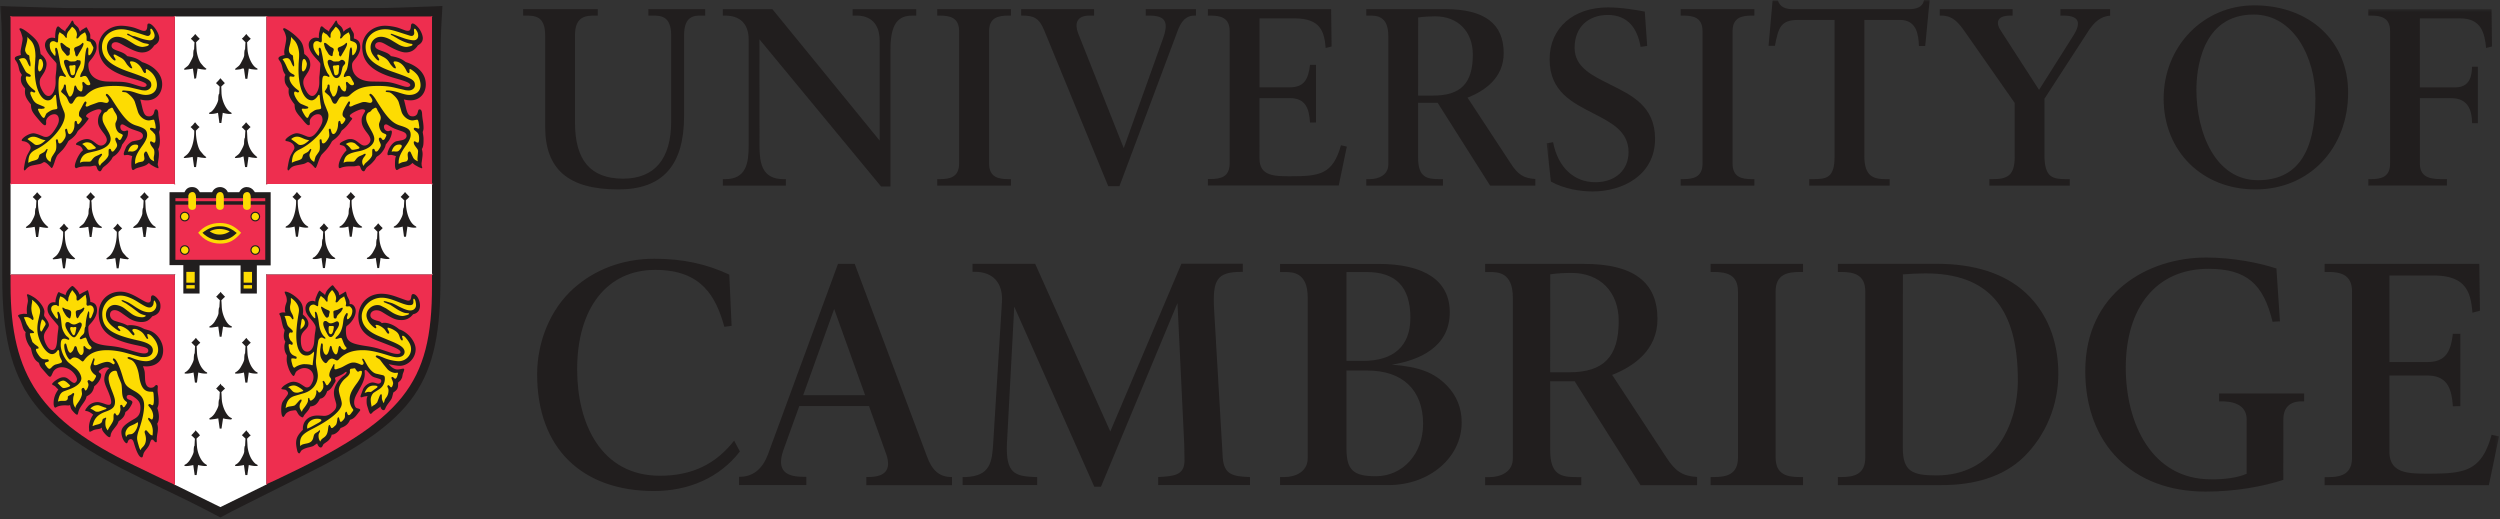 <svg xmlns="http://www.w3.org/2000/svg" fill="none" height="150" width="722" xmlns:v="https://vecta.io/nano"><rect width="100%" height="100%" fill="#333333" stroke="none"/><style><![CDATA[.B{fill:#211e1e}.C{fill:#fff}.D{fill:#fddc02}.E{fill:#ee2e4f}.F{stroke:#211e1e}.G{stroke-width:.333}]]></style><mask id="A" height="150" maskUnits="userSpaceOnUse" width="129" x="0" y="0"><path d="M0 0h128.069v150H0z" class="C"/></mask><mask id="B" height="148" maskUnits="userSpaceOnUse" width="129" x="0" y="2"><path d="M0 2.457h128.069V150H0z" class="C"/></mask><mask id="C" height="55" maskUnits="userSpaceOnUse" width="55" x="0" y="2"><path d="M0 2.457h54.297v54.358H0z" class="C"/></mask><mask id="D" height="67" maskUnits="userSpaceOnUse" width="55" x="0" y="76"><path d="M0 76.228h54.297v66.006H0z" class="C"/></mask><mask id="E" height="57" maskUnits="userSpaceOnUse" width="36" x="446" y="0"><path d="M446.451 0h34.945v56.815h-34.945z" class="C"/></mask><mask id="F" height="71" maskUnits="userSpaceOnUse" width="55" x="667" y="72"><path d="M667.766 72.346h53.948v69.888h-53.948z" class="C"/></mask><mask id="G" height="57" maskUnits="userSpaceOnUse" width="52" x="508" y="0"><path d="M508.575 0h50.475v56.815h-50.475z" class="C"/></mask><mask id="H" height="57" maskUnits="userSpaceOnUse" width="59" x="621" y="0"><path d="M621.173 0h58.241v56.815h-58.241z" class="C"/></mask><mask id="I" height="55" maskUnits="userSpaceOnUse" width="39" x="683" y="2"><path d="M683.297 2.457h38.417v54.358h-38.417z" class="C"/></mask><g mask="url(#A)" class="B"><path d="M29.636 2.366h68.585l3.139-.03h6.977c3.336 0 8.827-.167 16.577-.485l2.897-.122c-.425 6.006-.5 8.372-.516 11.557l-.045 9.221-.03 8.736v48.792c0 30.728-6.962 41.163-40.102 57.527l-20.126 10.102-1.653.894-1.699.88-1.684-.88-1.699-.894c-6.962-3.641-14.029-6.856-19.52-9.556C10.374 123.215.652 112.644.652 80.035V31.243l-.091-8.736-.03-9.221C.501 7.72.44 5.915 0 1.729l2.897.122 16.623.485h6.931z"/></g><g mask="url(#B)" class="C"><path d="M63.641 146.451l13.058-6.4.334-.122-.091-.288V79.58l-.121-.364.409.076h47.245l.409.121-.121-.516V53.433l.121-.41-.409.121H77.23l-.409.076.121-.41V5.035l.091-.41-.364.121H50.795l-.41-.121.121.41v47.776l.091.409-.379-.076H3.337l-.41-.121.122.41V79.14l-.122.273.41-.121h46.881l.379-.076-.091.485v59.818l-.121.485.318.091z"/></g><g mask="url(#C)" class="E"><path d="M3.55 4.747l-.622-.121.122.455v47.821l-.122.364.577-.121h46.683l.395.121-.076-.409V4.959l.076-.334-.395.122z"/></g><path d="M77.442 4.746l-.577-.121.076.455v47.821l-.077.363.532-.121h47.048l.44.121-.121-.408V4.958l.121-.333-.44.121z" class="E"/><g mask="url(#D)" class="E"><path d="M50.385 79.307H3.216l-.288-.121.122.318v2.852c0 26.253 8.766 39.024 35.748 52.068l8.524 4.125 2.973 1.38.243.288-.03-.409V79.55l.091-.364z"/></g><path d="M77.183 79.306l-.319-.121.077.273v60.181l-.077.455.319-.363 2.7-1.23c36.628-17.244 44.878-27.513 44.878-55.905v-3.018l.121-.409-.409.121z" class="E"/><path d="M10.723 55.509l.288.319.318.363.379.38c.061.077.183.182.319.319l-.198.166-.408.364-.335.364-.121.136v.38c0 3.306.865 5.551 2.7 7.037l.319.273-.319.212-.379-.033-.774-.088-.682-.121-.409-.077-.409 2.943h-.578l-.409-2.943-.409.077-.653.121-.803.088-.38.033c-.166 0-.303-.066-.303-.121 0-.077.061-.167.182-.258l.606-.47c.516-.394.85-.865 1.442-2.078.256-.546.408-1.016.408-1.349 0-.865.136-1.547.288-1.547l.077-1.517.044-.561-.167-.136-.334-.363-.409-.365-.152-.167.319-.318c.561-.561.624-.623.942-1.063zm15.47 0c.319.44.363.501.94 1.062.061.077.182.182.319.319l-.167.166-.409.364-.319.364-.197.136.077.561.075 1.517c.121 2.154 1.321 4.656 2.579 5.338.212.121.349.229.349.274 0 .052-.021.103-.058.139s-.087.058-.14.058l-.53-.011-.773-.088-.698-.121-.395-.077-.409 2.942h-.53l-.409-2.942-.409.077-.698.121-.774.088-.363.033-.062.011c-.166 0-.273-.066-.273-.136 0-.077.061-.182.167-.258l.606-.47c.546-.409.682-.622 1.442-2.078.287-.577.439-1.031.439-1.35 0-.864.121-1.546.242-1.546l.091-1.517.031-.561c-.034-.05-.075-.096-.121-.136l-.363-.364-.41-.364-.151-.167.319-.319.363-.379.334-.364.287-.321zm-7.721 9.055l.288.334.288.364a2.09 2.09 0 0 0 .363.364l.364.319-.197.166-.363.38-.38.319-.121.166v.38c0 3.397.819 5.505 2.7 7.037l.319.273-.319.228-.363-.044-.789-.077-.682-.136-.411-.077-.409 2.943H18.2l-.425-2.943-.41.077-.682.136-.774.077-.379.044H15.5c-.167 0-.288-.066-.288-.136s.077-.152.198-.257l.621-.47c1.304-1.001 2.199-3.731 2.199-6.673v-.379l-.121-.167-.363-.319-.38-.379-.198-.167c.623-.531.927-.852 1.305-1.382zm15.516 0c.379.531.682.85 1.304 1.38l-.212.167-.363.38-.364.319-.121.166-.017.379c0 2.214.653 4.883 1.396 5.748l.819.924c.06.077.212.198.44.365l.379.273-.334.228-.363-.044-.774-.077-.698-.136-.41-.077-.409 2.942H33.7l-.409-2.942-.409.077-.698.136-.774.077-.363.044h-.046c-.152 0-.288-.066-.288-.136 0-.077.077-.167.183-.257l.591-.47c1.289-1.016 2.245-3.746 2.245-6.674v-.379l-.121-.167-.364-.318-.364-.38-.212-.167.38-.318a3.98 3.98 0 0 0 .363-.363l.288-.365zm7.75-9.055c.318.44.363.501.925 1.062l.334.319-.166.166-.409.364-.319.364-.166.136.044.561.077 1.517c.121 2.109 1.349 4.686 2.578 5.338.212.121.335.229.335.274 0 .11-.06.197-.152.197l-.516-.011-.819-.088a3.93 3.93 0 0 1-.698-.121l-.363-.077-.395 2.942h-.576l-.411-2.942-.424.11-.682.088-.774.088-.364.033-.06.011c-.152 0-.273-.066-.273-.136s.076-.167.182-.258l.606-.47c.532-.425.713-.682 1.426-2.078.288-.577.44-1.047.44-1.35 0-.865.121-1.546.242-1.546l.091-1.517.031-.561-.121-.136-.364-.364-.363-.364c-.032-.033-.107-.088-.214-.167l.335-.319a5.07 5.07 0 0 0 .363-.379c.12-.113.231-.235.334-.364l.288-.321zm44.013-.076l.288.364.288.319.363.408.364.334-.197.152-.363.379-.38.319-.121.166v.349c0 3.291 1.107 6.158 2.7 7.037.242.136.348.242.348.349l-.015.066-.334.077h-.363c-.485 0-1.335-.152-1.882-.318l-.408 2.928h-.577l-.394-2.928c-.577.182-1.411.319-1.881.319h-.363c-.243 0-.35-.044-.35-.138 0-.121.106-.228.349-.349 1.563-.819 2.685-3.761 2.685-7.037v-.349l-.121-.167-.364-.318-.364-.379-.212-.152.363-.334c.062-.044.183-.182.38-.409l.273-.318zm15.548 0l.286.364.334.319.363.408.32.334-.197.152-.364.379-.379.319-.121.166v.349c0 3.247 1.122 6.173 2.699 7.037.243.136.349.242.349.349l-.015.066-.335.077h-.363c-.485 0-1.335-.152-1.882-.318l-.408 2.928h-.577l-.394-2.928a6.93 6.93 0 0 1-2.047.319c-.44 0-.532-.033-.532-.168 0-.11.091-.197.363-.318.335-.152.926-.758 1.275-1.304.638-1.031 1.017-1.926 1.017-2.456 0-.88.136-1.593.287-1.593l.077-1.501.044-.53-.166-.167c-.516-.517-.561-.561-.941-.85l.364-.334.38-.409.319-.319zm-7.752 9.055c.102.101.198.207.288.319l.334.379c.045.044.152.182.335.379.076.077.211.152.348.304l-.197.167-.363.409-.38.319-.121.166.045.531.076 1.517c.121 2.23 1.289 4.641 2.579 5.338.242.138.349.244.349.365l-.031.044-.319.077h-.363a7.17 7.17 0 0 1-1.882-.319l-.408 2.928h-.577l-.409-2.928c-.546.198-1.35.335-2.047.335-.411 0-.517-.044-.517-.198 0-.11.107-.196.365-.303.318-.136.94-.774 1.273-1.304.667-1.092 1.062-2.003 1.062-2.442 0-.879.106-1.593.242-1.593l.077-1.517.044-.531-.166-.167-.335-.318-.409-.409-.151-.167.318-.318c.577-.561.623-.622.941-1.062zm15.668 0a3.64 3.64 0 0 1 .287.319l.335.379.363.364c.113.1.219.207.319.319-.06.077-.121.135-.152.166l-.409.409-.38.319c-.015.033-.06.077-.121.166l.045.531.076 1.517c.121 2.23 1.289 4.641 2.579 5.338.242.138.349.244.349.365l-.031.044-.319.077h-.363c-.487 0-1.335-.136-1.882-.319l-.409 2.928h-.532l-.455-2.928c-.546.198-1.35.335-2.033.335-.424 0-.53-.044-.53-.198 0-.11.106-.196.363-.303.319-.136.941-.774 1.275-1.304.652-1.092 1.062-2.003 1.062-2.442 0-.879.105-1.593.242-1.593l.077-1.517.044-.531-.166-.167-.334-.318-.409-.409-.151-.167.319-.318c.576-.561.623-.622.941-1.062zm7.75-9.055l.288.364.333.319.365.408.319.334-.198.152-.363.379-.38.319-.106.166v.349c0 3.247 1.107 6.173 2.686 7.037.242.136.347.242.347.349l-.015.066-.333.077h-.364c-.486 0-1.335-.152-1.882-.318l-.409 2.928h-.576l-.395-2.928c-.662.208-1.352.316-2.047.319-.44 0-.53-.033-.53-.168 0-.11.091-.197.363-.318.334-.152.925-.758 1.274-1.304.637-1.031 1.016-1.926 1.016-2.456 0-.88.137-1.593.288-1.593l.076-1.501.045-.53-.167-.167-.318-.319-.409-.377-.168-.152.32-.334.378-.409.319-.319zM56.587 97.582c.318.425.363.501.94 1.062l.319.318-.152.167-.425.364-.319.364-.166.166.044.531.077 1.516c.076 1.32.637 3.049 1.304 4.035.455.652.955 1.167 1.273 1.304.273.121.364.197.364.334s-.091.152-.577.152a6.98 6.98 0 0 1-2.002-.32l-.394 2.928h-.576l-.41-2.928c-.546.169-1.395.32-1.88.32h-.365c-.242 0-.334-.044-.334-.137 0-.121.091-.228.334-.349.394-.212.955-.773 1.259-1.304.727-1.2 1.061-2.003 1.061-2.443.015-.894.121-1.592.259-1.592l.076-1.516.044-.531-.121-.166-.376-.364-.363-.364-.198-.167c.098-.114.205-.22.319-.318l.363-.379c.12-.113.231-.235.334-.364.09-.112.186-.219.288-.319zm14.56 0c.319.425.379.501.94 1.062l.334.318-.166.167-.409.364-.335.364-.151.166.031.531.091 1.516c.076 1.32.622 3.049 1.304 4.035.44.652.94 1.167 1.259 1.304.273.121.379.197.379.334s-.106.152-.577.152a6.98 6.98 0 0 1-2.002-.32l-.409 2.928h-.576l-.41-2.928c-.546.169-1.394.32-1.865.32h-.379c-.228 0-.333-.044-.333-.137 0-.121.106-.228.333-.349.409-.212.955-.773 1.273-1.304.713-1.2 1.062-2.003 1.062-2.443 0-.894.106-1.592.242-1.592l.077-1.516.044-.531-.121-.166-.728-.729-.213-.167.334-.318a5.01 5.01 0 0 0 .363-.379l.319-.364c.077-.077.167-.183.288-.319zm-7.417 13.21l.182.441.38.257.379.41.319.318-.167.167-.409.363-.319.335c-.044.033-.09.088-.165.167l.044.516.077 1.517c.121 2.214 1.365 4.792 2.578 5.338.273.136.363.212.363.333l-.044.077-.288.121-.364-.033-.819-.088c-.231-.018-.459-.058-.682-.121l-.38-.077-.44 2.943h-.53l-.409-2.943-.409.077-.698.121-.774.088-.363.033-.045.011c-.183 0-.288-.077-.288-.197s.091-.212.334-.349c.394-.212.955-.773 1.259-1.288.727-1.214 1.061-2.003 1.061-2.458 0-.879.121-1.591.243-1.591l.091-1.518.045-.516-.136-.168-.363-.333-.364-.363-.212-.169.333-.318.363-.409.335-.334zm-7.234 13.468l.288.364.334.334.363.41.274.379-.152.11-.363.364-.365.319-.121.167.031.531.091 1.516c.121 2.229 1.275 4.64 2.564 5.338.242.137.348.242.348.364l-.015.045-.334.077h-.363c-.335 0-.911-.077-1.882-.273l-.409 2.896h-.561l-.41-2.896c-.864.198-1.517.288-2.047.288-.425 0-.516-.044-.516-.197 0-.11.091-.182.349-.304.335-.136.941-.774 1.275-1.304.667-1.092 1.062-1.987 1.062-2.441 0-.881.106-1.593.242-1.593l.076-1.516.045-.531c-.076-.066-.121-.121-.167-.167l-.318-.319-.409-.364-.167-.167.335-.319.363-.408.319-.334zm14.651 0l.242.364.334.334.304.455.394.273-.166.167-.409.363-.335.319c-.031.044-.076.111-.151.168l.031.53.091 1.517c.076 1.334.622 3.049 1.304 4.034.44.651.94 1.167 1.259 1.304.273.121.379.212.379.333 0 .137-.106.168-.546.168-.531 0-1.168-.088-2.033-.289l-.409 2.897h-.576l-.409-2.897c-.956.198-1.547.273-1.866.273h-.381c-.228 0-.333-.033-.333-.136 0-.11.106-.228.333-.349.409-.197.955-.774 1.275-1.304.712-1.198 1.061-1.987 1.061-2.442 0-.88.106-1.592.242-1.592l.077-1.517.044-.53-.121-.168-.363-.319-.363-.363-.214-.167.334-.319.364-.409.319-.333zM63.73 84.281l.242.363.319.319.38.409.318.333-.167.152-.409.379-.319.318-.165.167.044.531.077 1.501c.121 2.214 1.394 4.854 2.578 5.353.257.11.349.198.349.304 0 .152-.091.182-.516.182-.531 0-1.183-.088-2.047-.273l-.44 2.928h-.53l-.409-2.928-1.881.273h-.363c-.243 0-.349-.044-.349-.136 0-.121.106-.228.348-.349.395-.212.956-.774 1.259-1.304.729-1.198 1.062-1.987 1.062-2.457 0-.88.121-1.593.242-1.593l.091-1.502.045-.531-.136-.167-.363-.318-.364-.38-.212-.152.333-.333.364-.409.334-.318zM56.375 9.812l.287.318.335.379.363.363.319.319-.152.167-.409.363c-.045.033-.152.153-.363.365-.032.033-.077.077-.122.136l.031.561.091 1.472c.076 1.425.713 3.396 1.304 4.079l.803.94.456.364.349.273-.349.212-.363-.033-.775-.088-.698-.121-.41-.077-.44 2.807-.5.137-.409-2.943-.395.077-.697.121-.789.088-.425.044c-.152 0-.258-.066-.258-.136 0-.077.06-.167.166-.258.031-.033.243-.182.608-.47.53-.394.682-.622 1.425-2.077.304-.577.455-1.031.455-1.35 0-.879.106-1.593.242-1.593l.077-1.472.044-.561-.165-.136-.319-.363-.41-.365-.167-.167a3.05 3.05 0 0 0 .319-.318c.576-.561.622-.616.94-1.057zm14.772 0c.319.44.379.501.94 1.062l.334.318-.166.167-.409.363-.335.365-.151.136.031.561.091 1.472c.121 2.153 1.334 4.733 2.563 5.384.211.121.348.212.348.273 0 .11-.076.197-.166.197l-.501-.011-.819-.088c-.236-.017-.47-.057-.698-.121l-.363-.077-.41 2.942h-.576l-.41-2.942-.44-.044-.651.242-.774.088-.379.033-.045.011c-.152 0-.273-.066-.273-.135 0-.077.061-.167.182-.258l.592-.47c.546-.425.728-.682 1.425-2.078.304-.577.454-1.047.454-1.35 0-.879.106-1.593.243-1.593l.076-1.47.045-.561-.121-.136-.363-.364-.365-.364-.213-.167.335-.319.363-.363.319-.379c.076-.066.165-.186.287-.324zm-7.508 12.77l.288.318.334.379.364.394.319.334-.198.167-.363.364-.363.318-.122.167.031.531.044 1.396c.122 2.229 1.321 4.762 2.61 5.459.242.138.349.242.349.365l-.031.044-.319.088h-.363c-.485 0-1.335-.152-1.881-.334l-.409 2.942h-.561l-.409-2.942a6.66 6.66 0 0 1-2.047.334c-.44 0-.532-.033-.532-.167 0-.121.091-.212.364-.334.334-.136.925-.743 1.275-1.304.636-1.031 1.016-1.926 1.016-2.443 0-.878.121-1.591.288-1.591l.076-1.517.044-.53a1 1 0 0 1-.165-.167l-.319-.318-.41-.364-.167-.167.319-.334.379-.394.319-.379a3.38 3.38 0 0 0 .242-.314zm-7.295 12.724l.273.335.288.363a4.52 4.52 0 0 0 .363.365l.38.333-.212.152-.363.38-.486.484v.38c0 2.154.638 4.854 1.35 5.611l.895 1.062c0 .011.152.136.455.38l.319.258-.319.228-.379-.044-.774-.077-.698-.121-.409-.088-.409 2.943h-.561l-.409-2.943-.41.088-.698.121-.774.077-.363.044h-.062c-.151 0-.273-.066-.273-.136s.077-.167.183-.258l.606-.47c1.35-1.076 2.245-3.7 2.245-6.673v-.38l-.136-.121-.364-.363-.363-.381c-.032-.011-.107-.077-.214-.152l.38-.333c.129-.113.25-.234.363-.363l.288-.365zm14.727 0a4.17 4.17 0 0 0 .288.335l.318.363c.061.044.182.183.363.365l.335.333a2.43 2.43 0 0 0-.198.152l-.864.864.045.577.077 1.501c.121 2.26 1.001 4.065 2.578 5.353l.319.258-.319.228-.379-.044-.774-.077-.682-.121-.409-.088-.41 2.943h-.576l-.456-3.064c-.728.167-.758.304-1.016.334l-.819.077-.363.044h-.046c-.136 0-.242-.066-.242-.136 0-.077.061-.167.166-.258l.622-.47c.516-.41.682-.622 1.426-2.078.287-.561.44-1.031.44-1.349 0-.85.121-1.547.242-1.547l.091-1.501.044-.577-.165-.121-.335-.363-.409-.38-.152-.152.319-.333c.561-.561.621-.626.94-1.066zM40.51 28.74l.167.605.319 1.321c.515 2.32.955 2.942 2.077 2.942.653 0 1.183-.364 1.35-.91l.242-.819c.061-.182.198-.304.395-.304.44 0 .652.47.667 1.486.015.304.106.971.288 2.003.105.59.161 1.189.166 1.788 0 .517-.044.727-.242 1.275.136.803.242 1.881.242 2.503 0 1.002-.182 1.941-.5 2.427a4.86 4.86 0 0 1 .211 1.546c-.004.453-.044.904-.121 1.35l-.212 1.41c0 .198.031.379.091.546.077.243.121.409.121.501 0 .11-.059.198-.121.198l-.819-.319-.895-.501c-.288-.152-.501-.304-.94-.726-.789.712-1.031.818-3.109 1.379-.409.121-.713.242-.895.379-.259.182-.44.288-.546.288-.349 0-.516-.577-.516-1.728 0-.88.091-1.669.258-2.276-.622-.242-1.137-.363-1.47-.363-.061 0-.259.033-.622.077l-.152.011c-.121 0-.212-.183-.212-.395 0-.152.106-.546.242-.879l.41-.986c.151-.349.484-.758.985-1.182.395-.349.774-.561 1.062-.606l1.456-.288c.88-.167 1.396-.638 1.396-1.244 0-.577-.38-.986-1.259-1.29l-1.76-.605c-.551-.214-1.084-.473-1.593-.775-.971-.577-1.137-.653-1.365-.653-.349 0-.561.258-.561.713 0 .729.47 1.244 1.153 1.244.141-.003.28-.033.409-.088.197-.077.334-.121.41-.121.197 0 .288.11.288.319l-.015.166-.077.698c-.059.591-.455 1.321-1.304 2.458l-.363.484c-.335 1.305-1.154 2.504-2.199 3.216a4.36 4.36 0 0 0-.456.334c-.122.186-.233.378-.334.577-.077.152-.349.485-.803.971a7.09 7.09 0 0 1-1.032.94c-.454.349-.727.591-.803.743l-.41.682a.38.38 0 0 1-.333.212c-.364 0-.698-.38-.895-1.031-.152-.47-.288-.605-.592-.605-.166 0-.394.044-.712.121l-.577.088H24.63c-.727 0-1.759.181-2.245.393-.182.088-.318.136-.408.136-.106 0-.167-.044-.273-.258-.065-.093-.097-.205-.091-.318 0-.743.531-2.153 1.228-3.26.44-.713.591-.88 1.107-1.321-.167-.682-.622-1.213-1.154-1.379l-.682-.198c-.106-.033-.166-.11-.166-.211 0-.198.333-.501.94-.819.789-.409 1.593-.653 2.23-.653.682 0 1.335.273 2.093.865 1.107.864 1.41 1.016 1.94 1.016.881 0 1.699-.789 1.699-1.623 0-.561-.288-1.167-1.078-2.168-1.137-1.471-1.47-2.23-1.47-3.322 0-.667.212-1.517.455-1.896l.409-.622c.085-.114.133-.252.137-.394 0-.273-.319-.455-.743-.455-.637 0-1.881.455-2.866 1.062-.485.288-.82.653-.82.865 0 .121.061.242.167.319l.454.287c.027.019.05.043.066.072s.025.062.025.095c0 .066-.076.182-.166.319l-.819 1.061c-.518.645-1.092 1.244-1.714 1.789l-.411.41c0 .011-.121.212-.333.606-.288.546-1.061 1.35-1.79 1.836-.204.136-.396.288-.577.455-.061.077-.166.258-.318.577l-.53.85c-.409.591-.729 1.016-.986 1.258l-1.138 1.154c-.363.349-.667 1.031-1.137 2.532-.304.895-.561 1.425-.713 1.425-.06 0-.182-.088-.319-.242-.803-.925-1.5-1.47-1.864-1.47-.091 0-.242.066-.456.197a2.91 2.91 0 0 1-1.106.409l-1.502.288c-1.137.212-1.593.47-2.245 1.228-.151.182-.287.288-.348.288-.136 0-.228-.212-.228-.485l.045-.38.198-1.107c.227-1.168.5-2.047.818-2.639l.698-1.273c.122-.202.19-.431.198-.667 0-.94-.972-1.791-2.154-1.896-.304-.033-.425-.11-.425-.273 0-.212.333-.605.788-.955.819-.622 1.882-1.062 2.564-1.062.424 0 1.061.167 1.849.485l.895.364c.284.136.595.208.91.212.941 0 1.865-.865 3.004-2.821.515-.88.727-1.517.727-2.093 0-1.031-.484-1.653-1.289-1.653-.606 0-1.289.288-1.76.774-.424.41-.636.85-.636 1.259l.015.455v.11c0 .379-.121.591-.349.591-.38 0-.941-.546-2.548-2.487-1.2-1.456-1.456-2.078-1.502-3.519-1.394-1.76-1.728-2.518-1.728-3.762l.059-.85c-.971-1.152-1.244-1.774-1.244-2.836 0-.379.061-.605.304-1.076-.485-.712-.653-1.031-.789-1.593l-.197-.85c-.121-.542-.342-1.056-.652-1.517-.38-.53-.409-.591-.409-.774 0-.484.319-.667 1.759-1.016a6.48 6.48 0 0 1-.091-.91c0-.242.031-.47.121-.971l.288-1.517c.121-.605.182-1.046.182-1.304 0-.288-.044-.484-.303-1.304-.136-.47-.258-.774-.363-.94-.139-.197-.244-.455-.244-.546 0-.152.091-.242.273-.242.409 0 1.47.652 2.578 1.563 2.351 1.94 2.822 2.714 3.14 5.065l.121.819c1.123.834 1.714 1.82 1.714 2.881 0 .85-.303 1.836-.819 2.624l-.803 1.259c-.242.38-.363.85-.363 1.35 0 .774.211 1.486.757 2.457.637 1.092 1.168 1.547 1.836 1.547 1.061 0 2.016-1.882 2.016-4.004v-.288l-.015-.729c0-.41.031-.834.091-1.351l.121-1.183.046-.971.015-.653c0-.228-.137-.455-.425-.774l-.895-.986c-1.304-1.41-2.017-2.745-2.017-3.746 0-1.244.895-2.168 2.078-2.168.242 0 .454.044.865.152v-.273c0-1.79.379-3.125.864-3.125l.198.066.742.653.895.577.242.242c0-.515.032-.561.532-1.137l.577-.789.409-.606.197-.364c.106-.212.212-.304.334-.304s.212.152.363.591c.092.273.153.349.851.971a4.62 4.62 0 0 1 .5.53c.061.11.167.394.319.819l.121.333c.304-.394.454-.53.819-.743l.607-.364c.229-.136.396-.214.457-.214s.137.088.197.242l.334.623c.44.758.577 1.123.577 1.47v.895c1.334.425 1.835 1.123 1.835 2.548 0 1.047-.546 2.245-1.593 3.489-.698.834-.788 1-.788 1.593 0 3.018 2.108 4.762 5.808 4.807l2.731.044c1.759.033 2.807.198 4.444.729 1.94.638 2.502.788 3.063.788a.96.96 0 0 0 .532-.167c.151-.11.242-.242.242-.363 0-.578-1.001-1.032-4.292-1.957-6.719-1.912-9.585-4.626-9.585-9.085 0-3.443 2.866-6.112 6.567-6.112 1.199 0 3.033.318 4.094.698l1.669.622a2.54 2.54 0 0 0 .865.167c.577 0 .864-.47.88-1.442.014-.514.135-.682.469-.682.471 0 1.2.593 1.865 1.502.668.94 1.107 1.987 1.107 2.684 0 .926-.44 1.577-1.441 2.139-.91 1.396-2.032 2.033-3.548 2.033-1.183 0-2.852-.667-5.627-2.245-.971-.546-1.456-.726-1.971-.726-.713 0-1.183.424-1.183 1.061 0 .577.455.971 1.638 1.38 1.774.622 2.199.864 2.897 1.593 2.078.364 2.988.727 4.292 1.714 3.579 1.138 5.794 3.579 5.794 6.386 0 2.714-1.835 4.671-4.398 4.671-.606 0-.986-.048-1.926-.247zm76.137 0l.167.605.319 1.321c.515 2.32.955 2.942 2.078 2.942.651 0 1.183-.364 1.349-.91l.242-.819c.024-.086.076-.161.148-.213a.39.39 0 0 1 .248-.075c.44 0 .683.485.713 1.471.015.38.091 1.046.242 2.002a12.67 12.67 0 0 1 .167 1.895c0 .409-.061.653-.242 1.168l.075.485c.136.803.167 1.123.167 1.501 0 1.745-.076 2.261-.485 2.943.167.667.212.986.212 1.471 0 .304-.045.743-.136 1.425l-.168 1.228.045.727c.106.273.152.44.152.501 0 .11-.06.198-.152.198l-.818-.319-.895-.501c-.289-.152-.501-.304-.94-.726-.789.697-.895.757-1.836 1.015-1.349.38-1.85.546-2.123.743-.258.182-.455.288-.561.288-.32 0-.546-.622-.546-1.517 0-1.304.076-1.987.288-2.487-.789-.273-1.198-.363-1.486-.363-.107 0-.167 0-.592.077l-.181.011c-.122 0-.199-.153-.199-.395 0-.394.289-1.197.668-1.865.516-.91 1.35-1.669 2.002-1.79l1.471-.288c.865-.167 1.38-.637 1.38-1.244 0-.577-.379-.971-1.258-1.289l-1.715-.606c-.568-.208-1.116-.467-1.637-.774a19.3 19.3 0 0 0-.895-.531.87.87 0 0 0-.44-.121c-.379 0-.591.258-.591.682 0 .698.53 1.273 1.183 1.273a.98.98 0 0 0 .409-.088c.198-.077.319-.121.38-.121.181 0 .318.182.318.44 0 .727-.455 1.972-.94 2.579l-.485.622-.365.485c-.136 1.047-1.167 2.548-2.199 3.215-.258.166-.409.273-.455.334-.116.19-.227.382-.334.577-.076.152-.349.485-.803.971-.312.346-.658.661-1.032.94-.455.349-.728.591-.818.743l-.395.682c-.092.152-.197.212-.32.212-.363 0-.696-.38-.909-1.031-.152-.47-.273-.605-.591-.605-.152 0-.395.044-.713.121l-.577.088h-1.425c-.774 0-1.805.181-2.289.393-.183.088-.319.136-.41.136-.213 0-.319-.212-.319-.622 0-1.288.986-3.26 2.29-4.535-.197-.743-.591-1.244-1.107-1.38l-.728-.197c-.091-.044-.136-.121-.136-.197 0-.258.304-.516.94-.834 1.168-.546 1.502-.653 2.154-.653.743 0 1.365.258 2.139.865 1.107.864 1.411 1.016 1.941 1.016.865 0 1.699-.789 1.699-1.623 0-.577-.303-1.197-1.077-2.168-1.077-1.396-1.472-2.289-1.472-3.474 0-.788.168-1.213.865-2.366.106-.182.168-.334.168-.425 0-.228-.365-.425-.774-.425-.44 0-.986.152-1.714.485-1.229.561-1.972 1.092-1.972 1.411 0 .121.091.258.212.349l.41.288c.025.02.046.045.059.074s.02.061.018.093a.57.57 0 0 1-.168.319 26.98 26.98 0 0 0-.804 1.061c-.577.759-1.123 1.32-1.713 1.789-.228.167-.349.304-.409.41l-.334.606c-.273.515-1.077 1.365-1.744 1.836-.202.138-.395.29-.577.455-.091.088-.213.288-.363.577-.425.743-1.078 1.667-1.517 2.108l-1.107 1.152c-.304.333-.744 1.275-1.183 2.534-.335.986-.546 1.425-.698 1.425-.061 0-.183-.088-.319-.242-.788-.91-1.501-1.471-1.849-1.471-.092 0-.243.077-.471.198a3.11 3.11 0 0 1-1.107.408l-1.456.288c-1.228.243-1.728.501-2.289 1.228-.138.182-.259.288-.335.288-.136 0-.242-.212-.242-.501l.044-.363c0-.033.077-.41.198-1.108.212-1.152.515-2.123.819-2.638l.728-1.275c.136-.228.212-.456.212-.653 0-.94-.88-1.714-2.199-1.911-.273-.044-.409-.152-.409-.304 0-.182.319-.546.819-.926.864-.653 1.82-1.062 2.487-1.062.454 0 1.062.167 1.865.484l.91.365c.28.134.585.206.895.212.955 0 1.881-.865 3.018-2.821.516-.88.729-1.517.729-2.093 0-1.031-.471-1.653-1.275-1.653-.637 0-1.244.273-1.744.774-.44.455-.667.895-.667 1.304l.015.41.015.212c0 .334-.106.485-.349.485-.319 0-.667-.304-1.38-1.137-.288-.364-.667-.803-1.137-1.35-1.244-1.456-1.502-2.032-1.547-3.519-1.396-1.759-1.729-2.745-1.729-3.761l.044-.85c-.985-1.183-1.182-1.654-1.182-2.822 0-.53.031-.667.242-1.092-.484-.713-.636-1.031-.773-1.593l-.198-.85a4.46 4.46 0 0 0-.651-1.517c-.363-.53-.409-.605-.409-.758 0-.425.409-.698 1.425-.955l.335-.077a6.48 6.48 0 0 1-.091-.91c0-.242.031-.47.121-.971l.288-1.517c.106-.592.166-1.031.166-1.334 0-.349-.044-.638-.242-1.274-.136-.409-.273-.725-.409-.94-.152-.228-.242-.409-.242-.53 0-.136.135-.258.318-.258.106 0 .273.066.409.136a16.07 16.07 0 0 1 3.958 3.14c.924 1.031 1.214 1.88 1.426 4.171 1.258.924 1.728 1.773 1.728 3.093 0 .789-.257 1.547-.833 2.411l-.803 1.259a2.75 2.75 0 0 0-.38 1.395c0 .727.228 1.425.788 2.412.608 1.076 1.153 1.547 1.805 1.547 1.062 0 2.033-1.85 2.033-3.883v-1.501l.106-.986.091-1.183.076-.971.031-.546c0-.409-.077-.53-1.335-1.866-1.38-1.486-2.032-2.745-2.032-3.898 0-1.092.94-2.017 2.078-2.017.227 0 .44.044.849.152v-.484l.045-.851.242-1.062c.198-.85.29-1.002.577-1.002l.198.066.743.653.895.577.242.242c.061-.515.106-.605.531-1.137a11.27 11.27 0 0 0 .576-.789l.409-.606.242-.364c.153-.242.229-.318.335-.318s.182.152.319.606c.044.182.182.364.363.53l.531.44c.425.364.713.91.896 1.684.318-.409.484-.561.819-.743l.652-.364c.242-.136.38-.212.425-.212s.121.088.181.242c.093.217.205.425.335.623.53.85.575.955.575 1.531l-.015.35v.484c1.335.364 1.851 1.076 1.851 2.534 0 1.107-.5 2.245-1.563 3.503-.697.834-.818 1.107-.818 1.729 0 2.881 2.183 4.626 5.839 4.671l2.699.044c1.76.033 2.822.212 4.444.729 1.897.622 2.503.788 3.08.788.409 0 .758-.228.758-.515 0-.591-.986-1.046-4.278-1.971-6.733-1.912-9.6-4.626-9.6-9.069 0-3.459 2.882-6.113 6.598-6.113 1.183 0 3.017.304 4.05.682l1.683.622a2.54 2.54 0 0 0 .864.167c.576 0 .803-.349.88-1.442.044-.47.197-.682.5-.682.425 0 1.259.667 1.865 1.502.622.864 1.062 2.002 1.062 2.745 0 .864-.454 1.532-1.425 2.078-.91 1.396-2.033 2.032-3.549 2.032-1.168 0-3.139-.789-5.627-2.244-.986-.561-1.411-.727-1.956-.727-.729 0-1.214.409-1.214 1.062 0 .591.44.955 1.653 1.38 1.941.698 2.351.926 2.898 1.593 2.076.363 2.987.726 4.292 1.714 3.716 1.199 5.792 3.503 5.792 6.446 0 2.684-1.819 4.61-4.351 4.61-.668 0-1.016-.044-1.972-.242zm-75.363 77.031c.363.911.485 1.351.531 1.927l.077 1.714c.075 1.714.636 2.564 1.714 2.564.394 0 .727-.111.909-.289l.44-.44.182-.066c.288 0 .44.197.44.53l-.045.667c-.031.304.015.925.167 1.88.076.546.121 1.107.121 1.639 0 .879-.061 1.213-.38 1.987.288.803.456 1.713.456 2.472 0 .88-.152 1.485-.485 1.986.152.698.197.986.197 1.38a8.13 8.13 0 0 1-.167 1.548c-.136.849-.197 1.516-.152 1.957v.11c0 .257-.076.394-.242.394-.152 0-.334-.121-.501-.334-.242-.319-.41-.44-.591-.44-.288 0-.38.152-.789 1.38-.136.38-.455.88-.985 1.517-.395.484-.653.879-.729 1.166l-.242.867c-.045.11-.152.197-.242.197l-.062.011c-.667 0-1.442-1.442-2.23-4.172-.227-.773-.515-1.107-.925-1.107a.83.83 0 0 0-.418.13c-.125.08-.227.192-.295.325l-.242.576c-.045.088-.121.168-.212.168-.319 0-.819-.606-1.138-1.35-.242-.622-.394-1.304-.394-1.882 0-1.273.94-2.228 3.792-3.836 1.228-.698 1.714-1.578 1.714-3.184 0-1.26-.379-1.988-1.471-2.822-.864-.638-1.365-.895-1.819-.895-.395 0-.682.257-.682.592 0 .379.212.622.743.803.637.213.91.441.91.729 0 .257-.273.803-.698 1.471-.47.714-.668.911-1.321 1.351-.182 1.123-.712 1.835-1.956 2.653-.242.698-.379.956-.819 1.502l-.85 1.107c-.273.349-.561.971-.605 1.259-.093.622-.153.743-.396.743-.318 0-.985-.577-1.652-1.425-.395-.518-.485-.743-.532-1.351-.424.334-.561.38-1.38.486-.5.077-.879.167-1.107.288-.622.333-.833.425-.94.425-.167 0-.228-.088-.242-.379l-.045-.91c0-1.228.484-2.669 1.228-3.624-.713-.622-1.426-1.002-2.003-1.062-.242-.033-.303-.066-.303-.152 0-.152.167-.47.394-.743.304-.394.547-.667.729-.819a4 4 0 0 1 2.366-.865c.531 0 1.304.197 2.32.577.363.136.698.212.986.212.44 0 .698-.288.698-.803 0-.743-.364-1.912-1.183-3.778-.561-1.258-.819-2.107-.819-2.684 0-1.425.667-2.882 1.501-3.306-.38-.197-.561-.242-.91-.242-.394 0-.727.11-1.244.409-.607.349-.94.652-.94.864 0 .077.121.212.333.349.319.228.363.304.363.606 0 1.002-.833 2.367-2.001 3.231-.259 1.441-.91 2.29-2.2 2.897-.182.79-.287 1.002-.895 1.88-1.076 1.503-1.334 1.973-1.517 2.821-.106.44-.197.622-.334.622-.182 0-.53-.273-.94-.713-.232-.245-.45-.504-.653-.774-.166-.273-.258-.53-.44-1.304-.287.088-.379.11-.576.11l-.606-.033h-.41c-.895 0-1.851.198-2.321.501-.182.11-.303.152-.363.152-.259 0-.471-.546-.471-1.229 0-1.471.409-2.684 1.365-4.019-.348-.304-.47-.41-.773-.743-.097-.112-.209-.209-.334-.288l-.456-.243c-.152-.077-.242-.181-.242-.273 0-.212.591-.773 1.304-1.243.788-.501 1.41-.729 1.987-.729.667 0 1.016.167 1.85.895.577.501.971.743 1.259.743.198 0 .409-.137.577-.363a1.1 1.1 0 0 0 .212-.623c0-.774-.926-2.092-1.957-2.775-.774-.501-1.623-.774-2.442-.774-1.137 0-2.108.562-2.548 1.471l-.44.94c-.106.212-.242.333-.394.333-.258 0-.394-.121-1.32-1.197l-1.061-1.214c-.333-.38-.546-.743-.653-1.062-.091-.304-.166-.485-.212-.531-.031-.066-.166-.167-.409-.333-.819-.577-1.41-1.728-1.744-3.382-.045-.176-.085-.353-.121-.531-1.002-1.228-1.607-2.745-1.607-4.049 0-.182.015-.258.091-.561-.577-.591-.653-.728-1.093-2.289-.333-1.108-.546-1.594-.94-2.124-.106-.136-.168-.242-.168-.319 0-.211.335-.393.941-.484.561-.088.591-.11.819-.11l.803.066-.044-1.123c0-.653.044-1.076.211-1.865.077-.379.121-.667.121-.85 0-.066-.031-.304-.076-.698a5.02 5.02 0 0 0-.121-.605c-.05-.111-.08-.23-.09-.351 0-.136.091-.197.242-.197.121 0 .288.066.532.182.713.349 1.304.698 1.759 1.047 1.411 1.107 2.518 2.807 2.518 3.852l-.031.319-.076.605c0 .167.106.409.288.653l.44.622c.409.546.667 1.168.667 1.593 0 .379-.091.546-.743 1.502-.501.713-.698 1.244-.698 1.835 0 .729.287 1.653.819 2.579.484.85 1.031 1.305 1.577 1.305.91 0 1.304-.804 1.441-2.973a33.71 33.71 0 0 1 .334-3.109l.031-.561c0-.242-.076-.394-.41-.789l-1.213-1.426c-1.168-1.365-1.532-2.062-1.532-3.033 0-1.123.743-1.911 1.819-1.911l.485.044v-.318c0-.257.061-.622.198-1.107.258-.879.576-1.547.758-1.547.044 0 .182.066.394.198.061.044.303.151.727.287.228.077.395.167.819.409.198-.698.335-1.031.653-1.425.53-.682 1.123-1.228 1.335-1.228.121 0 .363.182.667.484l.774.82c.121.136.273.409.454.774l.152.379c.162-.105.329-.201.501-.288.319-.198.531-.319.651-.364l.759-.379c.227-.136.363-.212.424-.212.137 0 .212.257.516 1.607.212.927.242 1.123.287 1.791 1.305.182 1.926.924 1.926 2.335 0 1.32-.652 2.624-2.047 4.11-.379.409-.47.606-.47.986 0 3.61 1.259 4.748 5.778 5.217 2.776.29 3.595.471 6.932 1.473 1.759.53 2.76.743 3.412.743.774 0 1.2-.273 1.2-.774 0-.76-.547-1.002-3.793-1.684-7.553-1.593-10.525-4.171-10.525-9.16 0-3.549 2.654-6.218 6.203-6.218 1.563 0 2.972.47 5.187 1.743 2.047 1.2 2.472 1.395 2.942 1.395.546 0 .758-.349.758-1.228 0-.577.182-.85.53-.85.334 0 .819.334 1.275.85.667.803.94 1.213.94 2.32 0 1.472-.788 2.442-2.335 2.867-.152.182-.288.318-.363.409-.835.94-1.578 1.259-2.912 1.259a6.69 6.69 0 0 1-3.61-1.183l-1.957-1.38c-.85-.606-1.471-.864-2.062-.864-.834 0-1.335.501-1.335 1.334 0 .819.546 1.486 1.426 1.775l1.835.561c.653.212.971.333 1.76.743a4.81 4.81 0 0 1 .909-.088c1.205.011 2.39.308 3.458.865.349.165.592.288.729.318l1.031.288c2.306.652 4.201 3.246 4.201 5.778 0 2.882-1.866 4.671-4.898 4.671zm70.995-.606c.713.94 1.714 1.547 2.533 1.547.369-.017.735-.073 1.093-.167.179-.041.362-.067.545-.077.197 0 .289.077.289.258 0 .136-.106.484-.213.758-.109.238-.19.487-.242.743l-.167.85-.411.742-.575.531-.152.152v.561c0 .986-.304 1.563-1.107 2.092l-.289.213-.076.319c-.181.757-.319 1.244-.409 1.425-.106.228-.363.606-.774 1.153-.499.638-.819 1.167-1.031 1.668-.166.41-.288.516-.561.516-.394 0-.788-.485-.864-1.091-.092.121-.152.212-.198.242l-.485.333-.789.531c-.333.227-.561.394-.651.485l-.441.455c-.062.069-.148.113-.242.121-.198 0-.41-.349-.623-1.032l-.409-1.335c-.106-.363-.151-.803-.151-1.319 0-.683.044-.911.273-1.456-.82.088-1.032.136-1.456.288-.118.041-.24.067-.364.077-.137 0-.213-.088-.213-.242 0-.088.077-.38.168-.605l.53-1.396c.409-1.076 1.728-2.047 2.791-2.047.258 0 .591.077 1.046.211.258.088.471.137.607.137.485 0 .849-.349.849-.79 0-.212-.137-.454-.319-.53-.075-.033-.561-.182-1.471-.455-.682-.197-1.031-.454-1.789-1.333-.562-.653-.789-.835-.986-.835-.151 0-.243.11-.243.289l.031.546.016.242c0 1.137-.334 2.213-1.153 3.715l-1.138 2.078c-.546.986-.773 1.728-.773 2.488 0 .818.348 1.546.818 1.667l.608.167c.08.02.154.062.211.121.077.088.121.168.121.242s-.075.213-.211.365c-.061.088-.319.409-.729.94-.712.925-1.152 1.259-2.002 1.516-.5 1.2-1.304 1.897-2.729 2.367l-.167.288c-.484.85-1.563 1.623-2.26 1.623h-.152c-.091.759-.622 1.531-1.425 2.093-.561.378-.865.606-.941.682a1.92 1.92 0 0 0-.197.364c-.182.41-.363.577-.591.577-.425 0-.789-.409-1.046-1.183l-.365.243c-.47.334-.728.501-.773.531-.198.088-.668.227-1.442.409-.985.243-1.849.667-2.077 1.016l-.364.622-.167.066c-.197 0-.425-.273-.531-.637-.212-.85-.363-1.728-.363-2.29 0-1.456.484-2.397 1.956-3.867v-.349c0-2.261 1.714-3.792 4.246-3.792l.411.011 1.38.088h.136c.758 0 1.441-.288 2.199-.91 1.002-.803 1.289-1.321 1.289-2.23 0-.288-.091-.622-.394-1.637-.198-.683-.304-1.306-.304-1.926 0-1.684 1.244-3.778 2.912-4.931.44-.303.758-.697.758-.925 0-.088-.045-.167-.106-.167-.106 0-.304.11-.531.318-.198.182-.516.379-.971.605l-.653.32-.743.288c-.228.088-.334.212-.334.363 0 .088.031.229.091.38a.78.78 0 0 1 .076.304c0 .088-.061.242-.198.47l-.561.94c-.576.924-.97 1.304-1.683 1.622-.455 1.35-1.123 2.033-2.078 2.169-.774 1.548-1.456 2.093-2.821 2.245-.182.59-.515 1.091-1.228 1.88-.273.319-.456.531-.516.653-.318.577-.349.606-.5.606-.183 0-.622-.273-.941-.605a3.01 3.01 0 0 1-.363-.502l-.364-.652c-.121-.197-.242-.303-.395-.303l-.257.011-.895.136c-.561.077-1.365.531-1.638.94l-.485.729c-.02.035-.048.065-.083.087s-.075.033-.115.034c-.363 0-.591-.804-.591-2.139 0-1.166.183-1.957.577-2.517l1.152-1.578c.152-.228.242-.455.242-.622-.007-.196-.082-.383-.211-.53-.228-.289-.47-.455-.653-.485l-.849-.121c-.152-.033-.212-.066-.212-.137.014-.101.056-.195.121-.273.284-.361.634-.665 1.031-.895 1.002-.622 1.669-.864 2.351-.864s1.442.242 2.138.698l1.183.774c.167.109.362.167.561.167.546 0 .955-.318 1.349-1.062.38-.713.546-1.288.546-1.896 0-1.532-1.107-2.639-2.624-2.639-.712 0-1.425.289-2.123.819-.212.167-.349.319-.409.455l-.319.727c-.075.182-.197.288-.303.288-.198 0-.667-.592-1.046-1.349-.214-.394-.396-.895-.578-1.471-.242-.789-.349-1.396-.349-2.033l.061-1.107c-.546-.864-.728-1.502-.728-2.517 0-.38.045-.667.288-1.442-.349-.561-.456-.985-.456-1.819l.045-.501.121-.577.077-.485c-.395-.516-.501-.865-.896-2.655-.211-1.016-.348-1.456-.531-1.714-.076-.121-.121-.197-.121-.242 0-.242.577-.455 1.213-.455l.577.044c-.136-.38-.167-.516-.167-.819.009-.554.112-1.103.304-1.622.213-.622.258-.803.258-1.002 0-.484-.076-.985-.182-1.244l-.334-.818c-.061-.182-.106-.319-.106-.425 0-.077.061-.11.213-.11.803 0 2.32.865 3.533 2.002 1.183 1.123 1.578 2.032 1.578 3.716l-.077.895c1.123.971 1.608 1.774 1.608 2.654 0 .638-.211 1.062-.819 1.668-1.107 1.092-1.365 1.653-1.365 3.064 0 2.168.653 3.337 1.85 3.337 1.047 0 1.865-1.138 2.003-2.822l.121-1.546a14.52 14.52 0 0 1 .197-1.472c.062-.351.102-.706.121-1.062 0-.546-.349-1.244-1.426-2.487-1.152-1.335-1.531-2.063-1.531-3.109 0-1.244.864-2.168 2.047-2.168.288 0 .44.044.789.228.015-.713.044-.85.454-1.836.319-.789.653-1.349.803-1.349.061 0 .152.066.242.167.171.16.354.307.547.44l.394.288a2.97 2.97 0 0 1 .38.379c.242-.926.515-1.35 1.259-2.093.576-.561.788-.728.895-.728.091 0 .197.077.287.197l.501.653.682.774c.273.304.364.561.485 1.275l.409-.243.653-.379a5.06 5.06 0 0 0 .501-.319c.106-.077.197-.121.258-.121s.136.11.182.29l.242.94.532 1.046c.167.319.212.561.212 1.063v.257l.273-.011c.804 0 1.486.955 1.486 2.047 0 1.456-1.152 3.337-2.653 4.322-.152.501-.182.698-.182 1.092 0 3.247.864 3.929 5.854 4.672 1.244.182 2.351.41 3.337.683.166.044 1.244.394 3.23 1.062 1.092.379 1.835.53 2.411.53.607 0 .941-.167.941-.485 0-.561-.819-1.062-3.322-2.047l-3.548-1.381c-3.61-1.41-5.308-3.61-5.308-6.856 0-3.775 2.836-6.612 6.612-6.612 1.425 0 2.821.288 4.823 1.031 2.579.926 2.7.971 2.988.971.501 0 .774-.334.849-1.062.06-.605.227-.85.561-.85.501 0 1.047.455 1.442 1.214.333.667.53 1.441.53 2.123 0 1.349-.713 2.23-2.003 2.487-.864 1.137-1.956 1.684-3.291 1.684-1.622 0-2.425-.319-5.201-2.047-.986-.623-1.411-.775-2.139-.775-.97 0-1.699.606-1.699 1.426 0 .743.608 1.228 1.957 1.591.819.212.924.273 1.349.698.335-.077.471-.11.683-.11 1.32 0 2.958.713 4.338 1.896 2.517.789 4.747 3.489 4.747 5.764 0 2.517-2.168 4.777-4.611 4.777-.652 0-1.971-.213-3.155-.501" class="B"/><g class="D"><path d="M44.545 46.606c-.106-.484-.152-.743-.152-.986l.031-.318.121-.652.045-.516c0-.577-.091-.986-.287-1.228l-.485-.651a2.98 2.98 0 0 1-.41-.789.9.9 0 0 1-.076-.334c0-.198.106-.304.288-.304.106 0 .152.011.516.242.166.088.303.138.409.138.242 0 .379-.394.379-1.092 0-.789-.076-1.228-.258-1.411l-.606-.698-.53-.455c-.136-.11-.212-.242-.212-.349 0-.182.136-.304.334-.304.182 0 .561.088.895.212l.197.044c.167 0 .228-.11.228-.349l-.015-.152-.121-.865-.243-.895c-.076-.288-.121-.333-.304-.333l-.106.011-1.016.198-.167.011c-1.334 0-2.745-1.123-3.184-2.549l-.82-2.639c-.242-.819-.849-1.607-1.956-2.502-.334-.258-.606-.425-.803-.44l-.744-.088c-.136 0-.227-.088-.227-.198 0-.166.166-.242.515-.242l1.349.121c.485.044 1.229.242 2.2.578 1.213.409 2.047.591 2.73.591 2.047 0 3.261-1.107 3.261-2.943 0-1.273-.653-2.7-1.669-3.61-.577-.516-1.138-.91-1.349-.91-.106 0-.198.11-.198.228l.045.517v.044c0 .211-.121.363-.287.363-.198 0-.44-.273-.698-.819-.774-1.607-2.003-2.562-3.261-2.562-.212 0-.38.088-.38.228 0 .077.077.288.212.591l.319.729c.091.197.136.318.136.379 0 .044-.077.088-.167.088-.197 0-.484-.167-.698-.379l-.605-.667-.532-.819c-.425-.652-.774-.94-1.684-1.426l-.971-.53a1.04 1.04 0 0 0-.515-.166c-.136 0-.212.077-.212.228 0 .121.061.273.152.44.303.455.424.698.424.803 0 .137-.091.258-.211.258-.319 0-.971-.653-1.563-1.517-.47-.713-.727-1.517-.727-2.289 0-1.761 1.273-3.049 3.018-3.049.88 0 2.017.363 3.064 1.016l1.911 1.182c.667.409 1.653.729 2.23.729.258 0 .803-.088 1.197-.197a1.79 1.79 0 0 0 .501-.212c.106-.066.182-.152.182-.228s-.044-.152-.106-.167l-.242-.088-.895-.167c-.242-.033-.606-.167-1.107-.409l-2.033-1.016c-.682-.44-1.123-.698-1.349-.774-.334-.11-.546-.258-.546-.379s.06-.182.182-.182a.84.84 0 0 1 .44.152c.591.38 1.123.577 1.517.577l1.744.607c.879.304 2.139.577 2.714.577.358-.001.701-.143.954-.396a1.35 1.35 0 0 0 .396-.954c0-.485-.288-1.199-.713-1.79-.09-.136-.197-.212-.273-.212-.166 0-.258.121-.258.333l.044.318.062.484c0 .532-.363.956-.819.956a2.05 2.05 0 0 1-.638-.136l-2.652-.85c-2.217-.713-3.248-.94-4.355-.94-3.184 0-5.597 2.184-5.597 5.051 0 3.246 2.275 5.338 7.918 7.264 5.536 1.912 6.324 2.382 6.324 3.808 0 .818-.834 1.546-1.759 1.546a6.37 6.37 0 0 1-.986-.077l-2.76-.653c-1.684-.409-3.201-.577-5.08-.577-4.005 0-6.234.698-8.145 2.563-.486.47-.638.546-1.2.546l-.272-.011-.561-.033-.091-.011c-.47 0-.819.228-1.138.743l-.698 1.107c-.055.073-.126.133-.207.175a.6.6 0 0 1-.263.067c-.363 0-.591-.287-1.001-1.273a3.3 3.3 0 0 0-.848-1.213l-.82-.743c-.136-.121-.212-.228-.212-.319 0-.077.061-.211.167-.363.394-.577.531-.834.576-1.076.106-.53.121-.561.349-.561.242 0 .319.242.349 1.183 0 .273.106.637.319 1.107l.454.971c.045.137.198.212.363.212.426 0 .956-1.001 1.108-2.047.106-.881.197-1.138.379-1.138.077 0 .152.033.182.077.045.066.167.304.364.743a1.77 1.77 0 0 0 .53.605c.242.183.411.274.501.29h.045c.334 0 .44-.212.516-.986l.044-.41-.09-.561-.045-.394c0-.273.091-.425.242-.425.091 0 .198.066.304.167l.409.409c.273.258.546.394.803.394.335 0 .546-.137.546-.349 0-.198-.076-.394-.379-.955l-.273-.53c-.334-.606-.591-.85-.895-.85l-.425.044-.484.197a.88.88 0 0 1-.319.088c-.077 0-.137-.077-.137-.167 0-.364.242-.94.698-1.653.334-.517.546-1.623.652-3.216.137-2.123.425-3.503.729-3.503.197 0 .273.167.273.622l-.015.561-.015.394c0 .38.076.682.182.682.349 0 .758-.516 1.092-1.365.137-.349.212-.637.212-.834l-.044-.182-.82-1.517-.819-.243c-.137-.044-.242-.11-.273-.182v-1.002l-.09-.485-.167-.409-.197-.44c-.895.485-1.32.789-1.622 1.213-.334.425-.516.592-.668.592-.106 0-.197-.088-.197-.212 0-.11.045-.318.121-.667l.032-.228c0-.879-.532-1.743-1.411-2.289l-.258.318-.288.409-.485.577c-.152.182-.288.455-.409.819a1.8 1.8 0 0 0-.077.455v.212c0 .349-.03.425-.182.425l-.106-.044-.287-.394-.44-.501-.698-.44-.363-.288-.167.363c-.121.289-.198.502-.198.654l-.044.653-.045.698v.121c0 .349-.077.501-.288.501-.076 0-.288-.088-.485-.212a1.16 1.16 0 0 0-.591-.167c-.638 0-1.032.44-1.032 1.123 0 .818.228 1.592.653 2.137l.516.698c.151.182.424.349.44.242l.09-.85-.121-.698-.015-.318c0-.258.091-.425.242-.425.228 0 .364.258.516.94l.319 1.517.334 1.912a7.36 7.36 0 0 0 .484 1.638c.319.774.561 1.244.698 1.425.44.577.501.667.501.789 0 .11-.076.198-.166.198-.136-.013-.267-.06-.38-.138a1.83 1.83 0 0 0-.484-.152l-.319-.044c-.653 0-.789.561-.789 3.276 0 1.669.349 3.928.774 5.004l.864 2.169a2.69 2.69 0 0 1 .198 1.016c0 2.973-3.943 7.644-8.282 9.798-1.607.803-2.123 1.563-2.244 3.337l-.045.531c.667-.334.94-.44 1.396-.561 1.213-.319 1.456-.47 1.638-1.062l.152-.531c.076-.198.166-.273 1.107-.774.319-.182.546-.364.652-.53.212-.349.38-.531.485-.531s.152.044.152.136l-.031.152-.409 1.152-.044.288c0 .865.484 1.563 1.349 2.017.151-.94.258-1.275.546-1.714l.728-1.138c.273-.425.395-.94.395-1.745-.001-.427-.036-.852-.106-1.273l-.031-.333c0-.198.106-.319.287-.319.137 0 .259.044.273.121l.167.775c.031.167.197.288.394.288.395 0 .895-.517 1.442-1.425a2.19 2.19 0 0 0 .303-1.076l-.061-.561-.121-.606-.015-.121c0-.273.152-.455.363-.455.091 0 .167.033.183.077l.242.94c.077.318.304.53.532.53.273 0 .743-.47 1.016-1.016.242-.485.363-1.031.363-1.669 0-.88.093-1.123.411-1.123.106 0 .197.044.212.088l.151.53c.061.197.183.334.304.334.167 0 .622-.501.924-1.016a.69.69 0 0 0 .121-.38c0-.182-.105-.349-.363-.561-.425-.364-.454-.409-.454-.94 0-.516.091-.789.454-1.425.198-.349.38-.682.531-.986.516-1.002.698-1.259.895-1.259.152 0 .288.167.288.349 0 .11-.031.228-.076.334-.121.242-.166.394-.166.484 0 .168.137.305.303.305.183 0 .425-.088.713-.242.106-.077.485-.228 1.137-.455l1.35-.485c.228-.088.501-.121.819-.121.242 0 .501.011.729.077.484.11.803.167.94.167a.7.7 0 0 0 .698-.682c0-.273-.273-.803-.653-1.244-.137-.152-.212-.288-.212-.364l.045-.167c.061-.088.137-.167.228-.167.273 0 .91.698 1.486 1.593 3.52 5.536 4.778 6.885 7.144 7.599 2.396.726 3.033 1.289 3.033 2.714 0 .774-.41 1.684-1.273 2.912-1.775 2.487-2.215 3.489-2.215 5.127v.304a4.12 4.12 0 0 0 .455-.212c.334-.167.546-.258.653-.273l1.016-.212c.304-.066.577-.455.577-.834v-.11l-.121-.895-.017-.121c0-.318.167-.682.38-.85.027-.029.06-.052.096-.067s.076-.022.116-.021c.121 0 .258.11.319.242l.652 1.396c.273.561.577.839 1.425 1.217zM11.648 17.031c-.287 0-.44.258-.47.819l-.091.774c-.091.727-.091.803-.091.986 0 .577.167 1.016.409 1.016.259 0 .668-.501.865-1.062a2.89 2.89 0 0 0 .182-.955c-.007-.316-.069-.629-.182-.924-.136-.41-.38-.653-.622-.653zm-3.746-6.369l.015.363c0 .502-.121 1.107-.547 2.67-.069.237-.11.482-.121.729 0 .273.106.577.333.94.136.212.259.349.364.394l.485.258.091.577c-.031.212.015.516.121.895a4.7 4.7 0 0 1 .167 1.213c0 .349-.031.485-.106.485-.152 0-.425-.425-.682-1.046-.394-.987-.743-1.35-1.289-1.35-.456 0-.744.066-1.274.318l.242.334c.031.044.152.288.364.698l.577 1.092.698 1.304a1.7 1.7 0 0 0 .561.577l.652.363c.198.11.333.274.333.381 0 .182-.136.318-.349.318h-.015l-.53-.077-.303-.044c-.152 0-.228.152-.228.454 0 1.107.88 2.381 2.396 3.503.198.136.333.333.333.44 0 .137-.136.258-.303.258-.091 0-.333-.077-.516-.167-.086-.055-.186-.086-.288-.088-.197 0-.333.167-.333.425 0 .288.242.864.743 1.82.335.637.834 1.107 1.396 1.349l1.836.774a.26.26 0 0 1 .121.095.25.25 0 0 1 .045.147.28.28 0 0 1-.072.195c-.048.053-.114.087-.186.093l-.363.044-.319.044-.53-.044h-.091c-.242 0-.349.044-.349.182 0 .198.227.713.605 1.321.426.742.805 1.151 1.048 1.151.091 0 .197-.077.258-.212l.44-.94c.076-.152.44-.44 1.061-.803.395-.242.774-.394 1.138-.454l.743-.121c.197-.033.288-.167.288-.394v-.087l-.121-.774-.093-.865-.076-.774-.091-.895c0-.228-.061-.334-.197-.334-.091 0-.258.137-.363.288-.638.986-1.093 1.305-1.775 1.305-2.168 0-3.821-3.822-3.821-8.888 0-.44.031-1 .091-1.669l.121-2.108c0-2.199-.456-3.747-1.396-4.671l-.577-.578zm5.262 29.833c-.561-.088-.834-.152-1.183-.288l-.773-.319c-.653-.287-1.138-.408-1.563-.408-.605 0-1.107.197-1.698.682l.363.288.82.577.773.605a1.04 1.04 0 0 0 .682.242c.789 0 1.487-.362 2.579-1.379zm15.713 7.431c.228-.515.334-.652.819-1.062 1.138-.986 1.669-1.714 1.669-2.289v-.896c0-.531.091-.698.363-.698.121 0 .212.044.259.121l.197.485c.045.121.182.198.349.198.152 0 .379-.198.591-.486l.409-.561c.198-.288.288-.53.288-.803a1.3 1.3 0 0 0-.091-.47l-.273-.653a1.66 1.66 0 0 1-.166-.637c0-.258.121-.425.363-.425.121 0 .228.044.288.136l.319.394a.44.44 0 0 0 .143.109c.055.026.114.041.175.043.136 0 .319-.152.425-.349l.319-.653c.09-.167.135-.288.135-.363 0-.138-.136-.259-.379-.365l-.532-.258c-.698-.318-1.228-1.441-1.228-2.608a1.09 1.09 0 0 1 .091-.44l.288-.698a1.84 1.84 0 0 0 .121-.651c0-.425-.136-.85-.409-1.275l-.531-.85c-.242-.653-.364-.819-.561-.819l-.212.044-.288.167-.454.243-.532.653-.561.273c-.348.182-.667.91-.667 1.502 0 1.062.121 1.365 1.517 3.776.546.926.834 1.728.834 2.32 0 1.684-1.501 2.867-4.505 3.595l-1.88.44c-1.38.334-2.2 1.29-2.487 2.897.576-.288.803-.334 1.805-.334l.605.011h.093c.546 0 .622-.044.971-.531.394-.561.803-.91 1.349-1.137l.653-.288.531-.288.152-.044c.152 0 .227.066.227.167 0 .167-.151.425-.379.698-.47.516-.653.955-.653 1.577 0 .394.091.626.44 1.081z"/><path d="M23.735 41.587c.466.301.881.675 1.228 1.107.395.53.44.577.834.577.2-.008.398-.037.592-.088l.363-.077c.668-.121.91-.228.91-.394 0-.088-.076-.228-.212-.334l-.455-.41-.44-.409c-.287-.273-.864-.455-1.349-.455s-.774.086-1.471.482zm13.226 2.215l.242-.044.364-.044.363.044.183.011c.91 0 1.79-.774 1.79-1.577 0-.288-.273-.44-.727-.44-1.093 0-1.79.641-2.214 2.05zm83.72 2.805c-.091-.363-.121-.546-.121-.743l.045-.561.137-1.577c0-.304-.092-.546-.303-.819l-.486-.652c-.319-.44-.455-.758-.455-1.123 0-.228.06-.318.228-.318l.181.044c.031.011.137.077.363.212.168.088.304.136.411.136.242 0 .363-.38.363-1.152 0-1.062-.196-1.563-.818-2.047l-.561-.456a.43.43 0 0 1-.167-.334c0-.197.121-.318.304-.318.105 0 .273.033.47.088l.454.121.167.033c.137 0 .213-.11.213-.349l-.016-.136-.121-.865c-.121-.879-.273-1.228-.531-1.228l-.076.011-1.061.198-.183.011c-1.273 0-2.775-1.2-3.17-2.549l-.773-2.639c-.227-.803-.925-1.669-1.956-2.502-.349-.258-.637-.409-.865-.44l-.728-.088c-.136 0-.228-.088-.228-.198 0-.166.152-.242.456-.242 1.031 0 2.139.213 3.61.699 1.334.425 2.077.591 2.73.591 2.031 0 3.26-1.062 3.26-2.822 0-.895-.318-2.002-.773-2.714-.395-.606-1.062-1.244-1.912-1.79-.136-.088-.242-.136-.333-.136-.106 0-.197.11-.197.212l.031.531.015.044c0 .197-.121.363-.273.363-.228 0-.455-.256-.713-.818-.759-1.593-1.971-2.548-3.215-2.548-.273 0-.425.088-.425.258 0 .121.076.318.213.546.121.197.257.44.363.726.061.153.106.274.106.35s-.077.121-.198.121c-.181 0-.484-.167-.682-.379l-.605-.667-.532-.819c-.409-.622-.865-1.016-1.638-1.426l-1.017-.53c-.212-.11-.394-.167-.53-.167-.121 0-.182.077-.182.198s.061.287.182.469c.212.319.38.667.38.803s-.092.258-.213.258c-.288 0-.789-.515-1.516-1.517-.517-.713-.774-1.486-.774-2.289 0-1.715 1.319-3.049 3.018-3.049.88 0 1.972.363 3.064 1.015l1.956 1.183c.697.425 1.653.728 2.229.728.334 0 .425-.011 1.153-.197.212-.066.395-.121.531-.212.044-.02.081-.053.108-.093a.26.26 0 0 0 .044-.135c0-.167-.091-.242-.349-.258-.91-.066-2.806-.803-4.05-1.593l-1.334-.774c-.349-.121-.561-.288-.561-.44 0-.044.06-.088.166-.088l.242.044 1.775.653 1.714.606c.85.304 2.154.577 2.746.577.773 0 1.304-.53 1.304-1.304 0-.394-.091-.834-.258-1.137-.242-.485-.576-.91-.698-.91-.166 0-.258.167-.258.44l.016.212.06.53c0 .546-.302.91-.773.91a2.04 2.04 0 0 1-.667-.136l-2.655-.85c-2.305-.743-3.2-.94-4.322-.94-3.215 0-5.626 2.168-5.626 5.05 0 3.247 2.228 5.294 7.946 7.265 5.567 1.926 6.295 2.382 6.295 3.838 0 .85-.789 1.517-1.775 1.517a6.17 6.17 0 0 1-.971-.077c-.227-.066-1.152-.273-2.76-.653-1.714-.425-3.154-.577-5.08-.577-4.051 0-5.992.605-8.115 2.563-.484.455-.682.546-1.228.546l-.273-.011-.637-.044c-.501 0-.864.242-1.152.743l-.653 1.107a.54.54 0 0 1-.47.242c-.425 0-.653-.288-1.046-1.274-.213-.516-.486-.94-.82-1.213l-.85-.744c-.136-.11-.211-.212-.211-.304 0-.077.076-.212.211-.379a6.41 6.41 0 0 0 .364-.577c.121-.228.198-.394.198-.501l.044-.364c.031-.121.152-.198.288-.198.273 0 .319.183.334 1.184 0 .258.106.637.319 1.107l.454.971c.045.137.198.212.363.212.426 0 .956-1.001 1.108-2.047.106-.866.197-1.138.379-1.138.167 0 .242.088.592.819.12.232.284.438.484.605s.38.274.501.29h.031c.349 0 .456-.212.532-.986l.044-.41-.075-.561-.061-.394c0-.273.091-.425.242-.425.091 0 .198.066.304.167l.409.409c.273.258.546.409.819.409.349 0 .561-.167.561-.409 0-.212-.045-.304-.409-.91-.031-.044-.121-.228-.289-.53-.349-.682-.516-.85-.834-.85l-.425.044-.53.197a.96.96 0 0 1-.319.088c-.076 0-.136-.077-.136-.167 0-.364.243-.94.698-1.653.288-.44.516-1.547.698-3.216l.198-1.911c.135-1.183.257-1.593.499-1.593.092 0 .152.033.152.077l.137.622v.485c0 .591.06 1.076.136 1.076.168 0 .425-.197.667-.546a2.6 2.6 0 0 0 .41-.819c.136-.425.212-.789.212-1.062 0-.94-.394-1.349-1.684-1.714-.121-.033-.211-.077-.242-.121l-.044-.364v-.697l-.077-.485-.166-.409-.198-.44-.318.197c-.835.515-1.046.682-1.319 1.016-.363.47-.5.591-.652.591-.106 0-.198-.077-.198-.182l.167-.698v-.11c0-.895-.501-1.76-1.395-2.411l-.288.318-.288.409-.485.577a1.9 1.9 0 0 0-.456 1.197l.015.136v.136c0 .334-.044.44-.197.44l-.091-.044-.334-.394-.409-.501-.729-.44-.363-.288c-.395.85-.409.94-.409 2.047v.335c0 .363-.121.591-.319.591-.106 0-.273-.066-.5-.198a1.18 1.18 0 0 0-.608-.166c-.591 0-1.031.501-1.031 1.197 0 .743.167 1.259.668 2.063.318.531.728.971.924.971.031 0 .077-.38.121-.879l-.121-.698-.031-.318c0-.258.106-.425.257-.425.228 0 .364.258.516.94l.319 1.517.334 1.912a8.29 8.29 0 0 0 .484 1.638c.319.774.561 1.244.698 1.425.456.577.501.667.501.788 0 .11-.076.198-.182.198a.82.82 0 0 1-.363-.138c-.154-.073-.318-.124-.487-.152l-.303-.044c-.668 0-.803.546-.803 3.247 0 1.698.348 3.942.773 5.035l.864 2.168a2.69 2.69 0 0 1 .198 1.016c0 2.988-4.035 7.751-8.282 9.798-1.653.789-2.138 1.623-2.289 3.867.712-.334 1.002-.44 1.441-.561 1.197-.349 1.456-.516 1.622-1.062l.167-.53c.076-.228.228-.349 1.061-.774.319-.167.532-.349.653-.53.212-.349.38-.531.485-.531.121 0 .182.077.182.212l-.015.077-.455 1.153-.045.288c0 .85.485 1.562 1.349 2.016l.136-.484c.136-.623.273-1.032.395-1.229l.788-1.137c.273-.409.335-.682.335-1.744l-.061-1.275-.015-.334c0-.212.091-.318.287-.318.136 0 .259.044.259.121l.121.774c.031.167.197.288.409.288.394 0 .895-.501 1.425-1.425.212-.364.304-.653.304-.986a9.47 9.47 0 0 0-.136-1.259l-.016-.242c0-.198.121-.335.319-.335.09 0 .182.033.196.077l.273.94c.106.319.319.53.546.53.622 0 1.275-1.273 1.335-2.654.045-.85.152-1.153.409-1.153.106 0 .183.033.213.088l.152.531c.061.198.182.334.288.334s.319-.182.576-.484a5.49 5.49 0 0 0 .364-.532c.075-.135.117-.286.121-.44 0-.197-.044-.258-.363-.501-.304-.228-.456-.516-.456-.864 0-.591.259-1.228.986-2.487.667-1.137.758-1.273.91-1.273.166 0 .273.152.273.349-.002.12-.028.239-.077.349-.121.242-.165.409-.165.501 0 .152.135.288.318.288.197 0 .44-.088.743-.242.166-.11.546-.258 1.092-.455l1.395-.485c.269-.092.551-.138.835-.137a3.16 3.16 0 0 1 .712.088c.471.11.789.167.941.167.086.001.171-.016.25-.049s.151-.081.212-.141.109-.133.141-.212a.63.63 0 0 0 .048-.25c0-.152-.105-.47-.242-.698-.212-.349-.333-.53-.38-.577-.166-.182-.242-.288-.242-.364l.044-.167c.047-.088.138-.167.229-.167.318 0 .956.667 1.531 1.593 3.201 5.232 4.748 6.885 7.099 7.599 2.441.743 3.018 1.258 3.018 2.714 0 .774-.409 1.714-1.259 2.912-1.638 2.26-2.215 3.595-2.215 5.096v.334c.199-.088.349-.152.456-.212.334-.167.546-.258.652-.273l1.017-.212c.318-.066.575-.44.575-.85v-.088l-.091-.895v-.136c0-.515.242-.925.546-.925.121 0 .258.11.319.242l.651 1.394c.273.561.577.834 1.427 1.214M87.223 18.624l-.044.653v.394c0 .667.106.955.349.955.273 0 .698-.516.88-1.062.121-.349.211-.834.211-1.107 0-.197-.045-.38-.212-.774-.182-.44-.363-.651-.591-.651-.349 0-.517.454-.593 1.593z"/><path d="M84.039 10.662l.015.363c0 .365-.121 1.063-.288 1.729l-.257.94a3.85 3.85 0 0 0-.076.729c0 .577.273 1.123.698 1.335l.44.257.09.577c-.015.212.015.517.121.895a4.9 4.9 0 0 1 .167 1.228c0 .334-.031.47-.106.47-.152 0-.425-.425-.667-1.046-.409-.987-.758-1.351-1.304-1.351-.456 0-.743.066-1.275.318.425.561.682 1.016 1.183 2.123.653 1.456.895 1.744 1.912 2.245.227.121.379.256.379.379 0 .198-.152.319-.363.319a4 4 0 0 1-.577-.077l-.304-.033c-.152 0-.228.135-.228.454 0 1.092.924 2.397 2.442 3.489.212.152.334.304.334.409 0 .077-.044.137-.136.197-.027.029-.06.052-.097.067s-.076.022-.116.021c-.076 0-.273-.077-.47-.167a.65.65 0 0 0-.304-.088c-.197 0-.318.182-.318.47 0 .38.273 1.031.743 1.774.44.698.91 1.168 1.35 1.35l1.835.774c.091.044.167.137.167.242 0 .136-.106.258-.259.288l-.318.044-.363.044-.501-.044h-.077c-.257 0-.348.044-.348.182 0 .197.182.605.591 1.32.455.789.774 1.152 1.016 1.152.091 0 .183-.077.259-.212l.44-.94c.059-.121.424-.394 1.061-.803a2.63 2.63 0 0 1 1.137-.454c.986-.121 1.078-.182 1.078-.577 0-.152-.045-.425-.136-.803l-.121-.865-.077-.774-.09-.895c0-.228-.061-.334-.198-.334-.091 0-.227.121-.318.288-.484.789-1.199 1.304-1.759 1.304-2.29 0-3.838-3.624-3.838-8.963l.031-1.593.136-1.926.015-.682c0-1.638-.577-3.337-1.41-4.171l-.561-.577zm5.263 29.833c-.85-.152-.986-.182-1.957-.606-.667-.304-1.092-.425-1.532-.425-.636 0-1.137.212-1.728.698l.363.288.819.577.774.605c.198.168.44.242.698.242.789 0 1.472-.362 2.563-1.379zm15.712 7.431c.228-.515.335-.651.819-1.062 1.138-.986 1.668-1.714 1.668-2.289v-.896c0-.531.092-.698.365-.698.121 0 .228.044.257.121l.198.485c.044.121.182.182.348.182.289 0 .501-.212 1.002-1.031.212-.349.302-.577.302-.803a1.38 1.38 0 0 0-.105-.47l-.287-.653c-.092-.212-.168-.484-.168-.637 0-.258.137-.425.379-.425.105 0 .228.044.288.136l.319.394c.076.088.092.152.213.152.151 0 .424-.152.53-.349l.319-.653a.81.81 0 0 0 .122-.38c0-.121-.122-.273-.32-.349l-.576-.258c-.667-.288-1.229-1.425-1.229-2.532 0-.11.045-.288.121-.517l.259-.697c.077-.219.118-.45.121-.682 0-.394-.136-.774-.409-1.244l-.501-.85c-.228-.606-.363-.803-.577-.803-.136 0-.273.044-.515.197l-.409.242-.577.653-.561.273c-.349.182-.667.925-.667 1.532 0 .879.181 1.365 1.516 3.745.562 1.002.835 1.745.835 2.321 0 1.653-1.7 3.033-4.46 3.595-3.306.667-4.034 1.213-4.413 3.336.577-.288.803-.334 1.805-.334l.606.011h.091c.546 0 .622-.044.971-.531.395-.561.789-.91 1.335-1.137l.667-.288.516-.288.166-.044c.152 0 .228.066.228.167 0 .152-.121.379-.394.698-.379.47-.606.971-.606 1.335a1.96 1.96 0 0 0 .408 1.324zm-5.141-6.34a5.16 5.16 0 0 1 1.228 1.107c.394.53.44.577.834.577.152 0 .364-.033.591-.088l.365-.077c.698-.136.91-.228.91-.425 0-.11-.061-.212-.167-.304l-.501-.41-.44-.409c-.272-.258-.848-.456-1.288-.456-.516 0-.926.136-1.532.484zm13.225 2.215l.242-.044.41-.044.334.044.212.011c.41 0 .622-.044.804-.182.242-.182.501-.501.773-.926.106-.182.168-.349.168-.47 0-.273-.259-.44-.713-.44-1.123 0-1.805.625-2.23 2.05zm-72.512 86.207l.242-.484.577-.608c.485-.53.744-1.258.744-2.123a4.51 4.51 0 0 0-.212-1.304c-.106-.334-.167-.606-.167-.729 0-.257.198-.501.394-.501.077 0 .198.077.304.199l.606.696c.38.425.516.517.986.607l.044-.562.032-.667c0-.986-.349-2.078-.895-2.76-.319-.425-.47-.667-.47-.819s.106-.288.227-.288c.031 0 .091.033.167.088.394.288.591.409.698.409.197 0 .379-.484.379-1.031 0-.774-.333-1.668-.834-2.289l-.484-.608c-.056-.063-.089-.143-.092-.228 0-.181.152-.303.364-.303.152 0 .242.044.501.212.121.077.228.121.303.121.319 0 .44-.454.44-1.668l-.016-.501-.044-.727c-.046-.865-.122-1.016-.486-1.016h-.319c-1.987 0-2.926-1.274-3.427-4.656-.379-2.458-1.289-4.201-2.41-4.581-.668-.212-.911-.363-.911-.546 0-.11.183-.227.395-.227.136 0 .484.088.758.212 1.638.653 3.002.986 4.201.986 1.957 0 3.489-1.441 3.489-3.275 0-1.396-.668-2.807-1.851-3.959-.334-.318-.682-.516-1.031-.606l-.06-.011-.212.077.077.591.165.409.046.167c0 .088-.091.152-.198.152a.41.41 0 0 1-.303-.152l-.727-1.107c-.577-.865-1.865-1.607-2.807-1.607-.333 0-.546.151-.546.393 0 .121.106.319.258.47.198.242.364.531.364.653l-.044.167c-.046.088-.107.152-.167.167h-.045c-.198 0-.288-.088-1.169-1.092-.727-.834-2.213-1.638-3.018-1.638a.41.41 0 0 0-.288.121c-.06.044-.091.11-.091.152 0 .121.106.288.288.455.258.242.456.515.456.622 0 .088-.106.167-.228.167-.242 0-.759-.349-1.729-1.107-1.532-1.199-2.214-2.32-2.214-3.64 0-1.577 1.137-2.821 2.579-2.821.834 0 1.956.409 2.73.986l2.003 1.517a5.33 5.33 0 0 0 3.199 1.062 1.66 1.66 0 0 0 .712-.167c.183-.088.288-.198.288-.273 0-.066-.152-.121-.363-.182-.729-.166-1.305-.425-1.715-.728l-2.047-1.547-1.593-1.107c-1.076-.561-1.289-.698-1.289-.819 0-.066.106-.121.242-.121.106 0 .228.033.349.088l1.062.44c.349.152.925.485 1.728 1.016 2.169 1.472 3.292 1.942 4.566 1.942 1.228 0 2.123-.879 2.123-2.047-.003-.242-.06-.481-.167-.698l-.212-.409c-.06-.152-.197-.258-.242-.212l-.121.167-.121.864c0 .033-.046.121-.121.288a1.54 1.54 0 0 1-.289.394c-.212.228-.41.288-.743.288-.637 0-1.349-.333-3.261-1.547-1.926-1.228-3.669-1.881-5.05-1.881-.697-.002-1.387.133-2.031.398a5.29 5.29 0 0 0-3.278 4.896c0 4.094 2.503 5.93 10.329 7.644 2.972.653 4.277 1.517 4.277 2.836 0 1.213-.971 1.971-2.518 1.971-.47 0-.834-.011-1.107-.077-.258-.044-1.667-.44-4.201-1.137-1.759-.485-3.716-.774-5.445-.774-3.078 0-5.141.925-6.552 2.882-.167.243-.334.379-.44.379-.076 0-.197-.066-.334-.167l-.576-.454c-.395-.304-1.032-.546-1.456-.546a1.28 1.28 0 0 0-.865.349c-.212.181-.363.288-.425.288-.227 0-.636-.516-.971-1.183-.454-.956-.697-1.911-.697-2.776 0-.409.137-.698.318-.698.137 0 .242.11.304.333l.318 1.183c.182.653.561 1.183.834 1.183.137 0 .349-.182.607-.501.14-.166.248-.356.319-.561.258-.758.318-.864.515-.864.242 0 .363.152.531.895.031.136.077.349.259.698.135.264.297.513.484.742.138.137.288.213.425.213.364 0 .698-.607.698-1.259l-.015-.182-.044-.758c0-.288.044-.38.211-.38.091 0 .167.044.288.198a2.14 2.14 0 0 0 .682.576c.258.121.455.198.591.198.121 0 .259-.077.395-.198.106-.11.166-.228.166-.334s-.137-.303-.576-.728c-.228-.242-.516-.803-.819-1.638-.106-.319-.259-.531-.38-.531-.031 0-.121.033-.273.088l-.53.197-.364.167-.137.033c-.182 0-.319-.121-.319-.288 0-.152.38-.591.82-.971a1.47 1.47 0 0 0 .387-.495 1.46 1.46 0 0 0 .144-.612c.031-.682.152-1.214.288-1.214l.121-1.425a13.68 13.68 0 0 1 .622-2.821c.045-.152.106-.242.152-.242.121 0 .212.304.212.637v.212l-.031.409c0 .531.091.788.242.788.183 0 .38-.258.561-.713l.363-.926c.1-.246.157-.508.167-.774 0-.789-.484-1.365-1.137-1.365l-.288.044a1.13 1.13 0 0 1-.288.088c-.227 0-.409-.242-.409-.517l.045-.59-.044-.819-.167-.85-.045-.409-.364.197-.44.38-.652.53-.532.44a.51.51 0 0 1-.303.121c-.319 0-.363-.077-.363-.713l.014-.167c0-.501-.228-.91-1.062-1.896-.044-.044-.121-.136-.211-.242l-.152.288-.456.728-.455 1.152-.076.729c-.031.212-.106.379-.198.379-.075 0-.211-.11-.379-.288-.622-.713-.819-.85-1.743-1.183l-.091.288-.242.85-.046.774v.591c0 .212-.076.349-.212.349h-.031c-.015 0-.091-.077-.242-.212-.091-.077-.273-.121-.485-.121-.774 0-1.259.409-1.259 1.062 0 .485.182.85.925 2.003.335.514.713.909.88.909.091 0 .182-.273.182-.591l-.076-.484a2.04 2.04 0 0 1-.121-.623c0-.228.076-.349.197-.349.363 0 .743 1.062.895 2.534l.167 1.501a5.19 5.19 0 0 0 .484 1.638c.38.759.744 1.275 1.079 1.502.379.273.621.546.621.698 0 .136-.106.242-.212.242a13.02 13.02 0 0 1-.834-.287l-.334-.044c-.819 0-1.092.47-1.092 1.865 0 1.698 1.137 4.14 2.41 5.156l1.882 1.517c.955.758 1.669 2.032 1.669 2.942 0 1.183-1.305 2.366-3.549 3.17l-1.35.5c-1.046.38-1.455 1.047-1.88 3.019.546-.167.774-.212 1.137-.212h.183l.605.011c.547 0 .941-.319.941-.789v-.364c0-.111.152-.258.364-.365l.577-.288.44-.364a.33.33 0 0 1 .227-.088c.137 0 .228.11.228.242 0 .11-.031.242-.077.379-.151.364-.227.85-.227 1.395 0 1.001.166 1.547.667 2.276.025-.18.066-.358.121-.531.091-.212.319-.576.698-1.107.622-.865 1.078-1.912 1.078-2.473l-.015-.181-.121-.94a.62.62 0 0 1 .197-.441.47.47 0 0 1 .287-.121c.167 0 .273.11.41.41.091.228.212.364.288.364.152 0 .425-.38.607-.819.136-.318.212-.622.212-.865a1.47 1.47 0 0 0-.121-.516c-.091-.213-.137-.363-.137-.47s.031-.152.167-.273c.076-.044.137-.077.212-.077a.52.52 0 0 1 .242.077l.363.243a.63.63 0 0 0 .319.137c.167 0 .409-.182.577-.455.363-.546.576-1.001.576-1.166 0-.111-.061-.183-.287-.35-.819-.562-1.35-1.441-1.35-2.169a1.94 1.94 0 0 1 .121-.606l.41-1.092.334-.865.121-.044c.137 0 .212.121.212.318a1.5 1.5 0 0 1-.091.47 2.39 2.39 0 0 0-.167.774c0 .288.152.44.425.44.235-.005.467-.056.682-.152 1.228-.53 2.214-.819 2.791-.819.561 0 .91.121 1.486.531.152.11.288.167.38.167.076 0 .166-.066.242-.167a.47.47 0 0 0 .077-.213c0-.136-.092-.333-.243-.515-.212-.273-.288-.425-.288-.592 0-.121.076-.198.228-.198.636 0 1.638 2.017 2.593 5.233.743 2.533.955 2.776 3.382 4.156 2.047 1.153 2.821 2.305 2.821 4.172 0 1.834-.501 4.17-1.563 7.248-.332.986-.469 1.639-.469 2.185 0 .425.076.85.394 1.941.152.531.242.835.288.94a4.98 4.98 0 0 0 .319.609zm-9.465-5.702c.242-.562.319-.698.774-1.396.667-1.001.895-1.517.895-2.002v-.653c0-.605.121-.894.363-.894a.24.24 0 0 1 .214.121l.212.333a.31.31 0 0 0 .12.124c.051.029.108.045.167.043.121 0 .335-.167.456-.348.288-.441.47-1.016.47-1.457l-.045-.44-.031-.47c0-.242.106-.349.334-.349.152 0 .228.066.363.365.093.198.198.333.305.333s.242-.11.348-.257l.319-.485.242-.365.06-.197c0-.121-.076-.228-.303-.38-.76-.546-1.078-1.38-1.138-2.897-.044-1.152-.106-1.895-.212-2.245-.015-.077-.258-.666-.727-1.759a9.64 9.64 0 0 1-.485-1.456c-.106-.379-.228-.5-.516-.5-1.107 0-1.942.955-1.942 2.199 0 .743.304 1.896.865 3.321.789 1.973.986 2.686.986 3.382 0 1.503-.592 2.154-2.67 2.897-2.335.834-3.427 2.033-3.821 4.202l.394-.167a4.35 4.35 0 0 1 .577-.198l.651-.166c.561-.137 1.016-.455 1.107-.774l.167-.577a.39.39 0 0 1 .084-.175.38.38 0 0 1 .158-.113l.363-.152.365-.167.091.167-.167.516c-.061.182-.091.501-.091.956 0 .894.182 1.428.698 2.08zM9.206 86.556a2.28 2.28 0 0 1 .091.455c0 .136-.061.484-.167 1.062l-.076.834a6.67 6.67 0 0 0 .363 2.138c.214.591.259.774.259.94l-.015.167c-.031.167-.106.288-.152.288-.076 0-.227-.088-.425-.258-.455-.409-.97-.606-1.501-.606-.234.01-.467.036-.698.077l.212.455.606 1.517.85 1.304.91.605c.076.066.167.138.242.244.077.121.121.212.121.273 0 .077-.075.136-.165.136l-.82.044c-.121 0-.212.077-.212.167 0 .136.106.546.333 1.213l.409 1.183.698.653.729.531c.228.152.349.333.349.47 0 .11-.06.212-.136.228l-.409.044c-.136.011-.212.121-.212.319 0 .303.288.864.819 1.591.637.864 1.076 1.138 1.805 1.138h.605c.289 0 .471.152.471.379 0 .197-.121.304-.394.363-.561.121-.729.229-.729.487 0 .11.077.273.212.454l.319.441c.273.379.576.621.773.621.106 0 .364-.11.592-.379.363-.41.788-.76 1.32-.895 1.425-.349 1.714-.501 1.714-.834 0-.11-.045-.273-.152-.47-.454-.804-.622-1.335-.622-2.003 0-.5-.121-.849-.319-.849-.075 0-.196.121-.334.318-.334.516-.895.865-1.425.865-1.41 0-3.109-2.199-3.959-5.142a8.1 8.1 0 0 1-.303-2.199 11.6 11.6 0 0 1 .303-2.503l.456-1.987.044-.561c0-1.016-.923-2.304-2.379-3.32z"/><path d="M12.148 92.228c-.304.577-.577 1.851-.577 2.655 0 .485.167.85.364.85.06 0 .152-.077.212-.197l.455-.819.288-.501c.167-.242.288-.47.288-.605 0-.471-.455-1.079-1.031-1.382zm4.489 18.397c.091.11.167.168.212.213l.319.319c.803.833.909.909 1.303.909.349 0 1.093-.197 1.518-.409.166-.089.273-.197.273-.289 0-.044-.137-.212-.395-.454l-.454-.41c-.334-.304-.85-.591-1.078-.591-.47 0-.955.211-1.698.712zm9.464 7.386c.44.182.591.258.819.41l.653.409c.121.066.349.088.651.088a1.3 1.3 0 0 0 .485-.088l.865-.318.819-.288c.212-.077.363-.197.363-.318 0-.066-.182-.152-.454-.213a4.5 4.5 0 0 1-.607-.212c-1.001-.394-1.152-.455-1.501-.455-.399.005-.793.095-1.154.266s-.682.415-.939.719zm10.328 8.205c.273-.652.456-.758 1.38-.818 1.047-.066 2.047-1.927 2.047-3.2 0-.121-.044-.228-.09-.228-.061 0-.152.044-.273.121l-.622.379-1.183.53c-.789.349-1.471 1.396-1.471 2.23 0 .273.045.516.212.986zm74.379-9.751l.167-.44.167-.577c.031-.11.181-.349.44-.698.408-.546.621-1.229.621-2.033-.005-.271-.078-.537-.213-.773-.076-.168-.121-.304-.121-.394 0-.044.031-.121.077-.182.06-.077.121-.121.165-.121l.032-.011c.106 0 .289.121.425.288.166.213.318.334.41.334.181 0 .378-.304.484-.774a2.38 2.38 0 0 0 .077-.409c0-.197-.152-.713-.364-1.138-.077-.168-.121-.304-.121-.425 0-.137.105-.258.226-.258s.319.121.547.349c.106.11.227.168.303.168.258 0 .44-.258.637-.895l.168-.637c0-.122-.061-.197-.152-.197l-.137.011-.485.044c-.743 0-1.79-.517-2.291-1.107l-1.138-1.381-1.015-1.349-.94-.605c-.168-.111-.259-.243-.259-.35 0-.152.167-.243.395-.243.213 0 .879.228 2.108.743 1.168.501 3.018.91 4.125.91 1.957 0 3.565-1.577 3.565-3.488 0-1.061-.47-2.032-1.624-3.382-.212-.243-.575-.485-.743-.485-.136 0-.227.088-.227.228 0 .121.045.273.121.47a1.15 1.15 0 0 1 .077.38c0 .182-.061.288-.198.288-.258 0-.516-.425-.743-1.153-.258-.91-.788-1.456-2.032-2.092-.47-.228-1.092-.454-1.29-.454-.091 0-.136.077-.136.182a.92.92 0 0 0 .167.484c.167.274.288.547.319.775v.044c0 .152-.077.242-.228.242-.258 0-.319-.066-.91-.986-.304-.47-1.138-1.092-1.836-1.38a1.88 1.88 0 0 0-.696-.167h-.031c-.137 0-.259.066-.259.152 0 .044.061.167.183.38l.06.228c0 .121-.077.228-.182.228-.258 0-1.016-.622-1.607-1.305-.653-.758-1.062-1.698-1.062-2.457 0-1.547 1.485-2.942 3.154-2.942.425 0 .774.077 1.047.212l1.425.726 1.668 1.108c.971.637 2.291 1.107 3.094 1.107.289 0 .516-.044 1.275-.257.409-.11.652-.258.652-.409l-.015-.033-.137-.088-.91-.077c-.485-.044-1.623-.561-2.518-1.138l-1.88-1.228-1.668-.698c-.137-.044-.213-.136-.213-.213s.092-.152.182-.152c.015 0 .167.033.47.077l1.563.455c.378.11 1.001.394 1.865.864 1.714.895 2.806 1.304 3.625 1.304.941 0 1.637-.653 1.637-1.532a5.11 5.11 0 0 0-.166-1.167 1.52 1.52 0 0 0-.242-.532c-.062-.11-.152-.167-.198-.167-.121 0-.182.136-.182.334l.016.288.015.228c0 .76-.288 1.016-1.123 1.016-.682 0-1.592-.257-3.67-1.092-1.942-.758-3.154-1.062-4.368-1.062-3.063 0-5.763 2.518-5.763 5.369 0 2.473 1.638 4.353 4.99 5.734l3.472 1.441c2.867 1.167 3.914 2.016 3.914 3.123 0 .94-.85 1.532-2.199 1.532-.592 0-1.321-.167-2.655-.591-3.245-1.031-5.353-1.456-7.204-1.456-3.033 0-5.187.819-6.916 2.639-.227.243-.348.32-.561.32-.135 0-.272-.044-.576-.229-.319-.182-.653-.304-.895-.304-.304 0-.758.258-.986.546l-.409.53c-.121.152-.242.242-.349.242-.303 0-.819-.5-1.152-1.107-.196-.322-.335-.676-.409-1.045a7.05 7.05 0 0 1-.091-1.123l.044-.759.122-.819.121-.698c.031-.088.121-.152.198-.152.211 0 .303.182.303.638v.257l-.015.182c0 1.153.454 2.214.971 2.214.394 0 .743-.698 1.046-2.123.046-.273.167-.44.304-.44.167 0 .259.198.38.819a3.45 3.45 0 0 0 .622 1.304c.152.212.319.319.455.319.333 0 .561-.502.729-1.67.061-.454.197-.743.349-.743.076 0 .136.044.166.088.045.033.136.182.288.455a1.05 1.05 0 0 0 .455.394c.198.121.364.167.471.167.143-.006.278-.065.379-.167.181-.152.288-.273.288-.333 0-.067-.091-.182-.242-.349-.259-.289-.471-.667-.729-1.35l-.363-.94c-.077-.152-.138-.242-.213-.288l-.121-.033-.242.033-.865.242-.258.044c-.121 0-.198-.077-.198-.197 0-.11.152-.304.335-.455 1.031-.819 1.653-2.199 1.881-4.201.136-1.214.287-1.684.819-2.411.106-.152.197-.242.257-.242.152 0 .243.121.243.363a1.65 1.65 0 0 1-.136.578 1.34 1.34 0 0 0-.091.501l.015.152.076.242.455-.167.484-.561c.289-.349.532-1.107.532-1.668 0-.394-.092-.667-.334-.94-.257-.318-.425-.44-.606-.44l-.289.033-.288.011c-.258 0-.394-.077-.394-.242l.076-.304.044-.454-.256-1.016-.198-.501-.121-.394-.287.197-.608.364a2.37 2.37 0 0 0-.5.455c-.577.698-.608.728-.85.728-.136 0-.228-.044-.228-.152L96.93 87c.091-.38.136-.667.136-.85 0-.713-.515-1.79-1.152-2.382-.85.819-1.304 1.715-1.304 2.579v.485c0 .198-.061.288-.183.288h-.014c-.106-.011-.213-.088-.288-.213l-.484-.653c-.046-.044-.259-.212-.654-.531l-.334-.273-.166.319c-.409.803-.546 1.288-.577 1.956-.015.546-.061.713-.182.713-.061 0-.152-.044-.259-.088-.622-.349-.682-.379-.94-.379-.743 0-1.244.531-1.244 1.304 0 .288.167.758.515 1.349.364.667.926 1.275 1.169 1.275.076 0 .091-.044.091-.243v-.089l-.045-.698-.077-.531v-.066c0-.167.062-.228.183-.228.363 0 .682 1.076.955 3.23.242 1.896.774 3.201 1.593 3.959.213.197.334.349.334.44 0 .077-.076.136-.166.136-.121 0-.304-.077-.532-.212a.87.87 0 0 0-.44-.121c-.408 0-.864.47-.954.986l-.364 2.32-.288 3.261c-.045.622.031 1.456.258 2.456.183.881.273 1.517.273 1.927 0 2.443-1.517 4.383-4.034 5.126l-2.608.774c-1.639.485-2.427 1.563-2.655 3.549.425-.333.546-.379 1.183-.485l.774-.121c.334-.066.561-.121.698-.213.076-.044.227-.198.454-.44l.682-.773c.273-.304.501-.47.653-.47.091 0 .166.121.166.242 0 .152-.091.379-.288.667-.19.321-.29.688-.287 1.062 0 .516.136.849.652 1.592l.167-.485c.076-.137.273-.425.622-.85.561-.743.971-1.502.971-1.851.016-.622.061-.834.227-.834.136 0 .167.033.228.394a.54.54 0 0 0 .121.242c.091.11.183.167.242.167s.167-.066.335-.167a2.73 2.73 0 0 0 .653-.577c.172-.217.306-.463.394-.726.136-.366.213-.623.213-.775v-.53c0-.137.061-.258.136-.258.091 0 .303.228.425.455.106.167.152.212.273.212h.015a.62.62 0 0 0 .379-.165c.485-.487.803-1.079.803-1.532l-.03-.76-.167-.605-.015-.066c0-.121.106-.228.197-.228.198 0 .394.258.667.85.136.288.259.425.38.425.197 0 .349-.152.727-.698l.364-.531a.65.65 0 0 0 .121-.409.65.65 0 0 0-.121-.409l-.319-.486c-.059-.088-.09-.228-.09-.409 0-.562.212-1.183.622-1.926l.531-1.017c.061-.168.136-.242.228-.242.076 0 .136.088.136.196l-.045.454v.653c.061.152.166.212.349.212.145-.004.289-.034.424-.088l1.031-.363a6.92 6.92 0 0 0 .926-.456c1.607-.879 2.093-1.062 2.881-1.062.486 0 1.078.182 1.942.577.183.077.319.121.425.121s.242-.077.349-.197c.072-.091.114-.202.121-.318 0-.152-.061-.318-.167-.501-.121-.228-.242-.515-.242-.605 0-.121.075-.183.181-.183.091 0 .242.11.319.213l.925 1.638c.773 1.35 1.759 2.29 2.623 2.488l1.79.409c.547.121.698.334.698 1.031 0 1.274-.606 2.381-1.638 3.049l-1.471.94c-.531.333-.971 1.273-.971 2.062 0 .501.121 1.396.288 2.094l.273-.289.698-.409.606-.606.335-.895.318-.819c.167-.394.349-.653.485-.653s.213.228.213.622v.258c0 .591.076.849.53 1.728m-24.117 12.379c.5-.454.576-.485 1.971-.773 1.107-.228 1.623-.727 1.865-1.836.182-.803.288-.955 1.016-1.38.242-.136.425-.273.532-.409.091-.11.166-.168.212-.168.076 0 .136.077.136.182 0 .136-.091.364-.259.667-.121.198-.166.44-.166.789 0 .652.136 1.092.484 1.623.259-.545.395-.697 1.032-1.138.803-.576 1.107-1.228 1.259-2.699.061-.622.182-.94.348-.94.077 0 .136.044.183.121l.288.622c.031.077.136.136.257.136.106 0 .334-.121.515-.304l.577-.53c.228-.228.394-.789.484-1.714.032-.333.153-.561.29-.561.076 0 .166.077.197.197l.242.819c.061.181.183.318.288.318.061 0 .167-.066.334-.198a3.58 3.58 0 0 0 .561-.621 1.31 1.31 0 0 0 .288-.819v-.682a.77.77 0 0 1 .167-.455c.076-.11.136-.167.182-.167.091 0 .182.088.228.212l.152.455c.076.182.226.318.394.318.212 0 .424-.182.758-.653a2.27 2.27 0 0 1 .242-.319c.183-.227.288-.408.288-.529 0-.044-.06-.152-.166-.289-.592-.773-.895-1.713-.895-2.775 0-1.35.516-2.503 2.077-4.612.941-1.273 1.472-2.456 1.472-3.275 0-.228-.106-.349-.319-.349-.151 0-.303.044-.5.152-.152.077-.258.121-.304.121-.076 0-.181-.066-.273-.167l-.287-.319-.198-.333c-.036-.057-.084-.105-.143-.14s-.123-.054-.191-.057c-.03 0-.136.033-.319.077l-.363.044c-.425.011-.591.167-.591.577l.015.243.016.182c0 .348-.319.91-.743 1.289l-.774.683c-.955.865-1.699 2.229-1.699 3.123 0 .394.121 1.016.349 1.776.364 1.228.501 1.805.501 2.199 0 1.955-3.004 4.534-8.538 7.355-2.806 1.426-3.519 2.275-3.519 4.201zM84.01 86.024v1.016a2.38 2.38 0 0 1-.091.667c-.121.561-.152.76-.152.91 0 .789.106 1.168.561 1.987.258.44.425.971.425 1.365 0 .168-.077.259-.183.259-.076 0-.136-.044-.197-.121l-.333-.455c-.258-.349-.501-.44-1.168-.44l-.698.044c.273.698.363.955.484 1.425.335 1.335.38 1.425 1.108 2.078s.788.743.788.971c0 .182-.121.334-.287.334l-.259-.044-.166-.011c-.228 0-.425.409-.425.864 0 .257.106.682.258 1.031.106.243.198.409.288.485l.409.409c.109.114.169.267.167.425 0 .198-.121.364-.259.364-.076 0-.197-.044-.363-.136a.71.71 0 0 0-.288-.077c-.182 0-.273.11-.273.334l.076.607.242 1.062c.061.227.212.5.456.773a1.89 1.89 0 0 0 .606.486l.819.364c.077.066.121.182.121.334s-.121.288-.273.288c-.044 0-.182-.033-.424-.088l-.41-.033c-.409 0-.44.011-.44.333a2.31 2.31 0 0 0 .077.639l.166.65c.167.698.395 1.062.638 1.062.059 0 .165-.066.303-.167.591-.44 1.774-.85 2.517-.85.774 0 1.639.088 1.972.198.182.066.319.11.379.11.106 0 .136-.11.152-.471l.077-.726.165-1.275.122-.939v-.531c-.109.099-.22.195-.334.288-.698.653-1.123.864-1.85.864-1.865 0-2.943-2.108-2.943-5.794 0-1.517.212-3.654.637-6.127.091-.516.136-.879.136-1.123 0-1.349-.865-2.66-2.335-3.617z"/><path d="M86.784 95.171l.364-.364.363-.334a1.92 1.92 0 0 0 .547-1.259 1.44 1.44 0 0 0-.136-.577c-.136-.304-.409-.577-.577-.577-.136 0-.273.334-.319.864l-.09.606-.121.622-.031.606zm-3.594 16.683c.409.152.501.228.941.729.561.667.88.819 1.622.819a1.68 1.68 0 0 0 .577-.077l.531-.165.409-.121c.198-.066.319-.138.319-.214s-.319-.349-.803-.682a8.35 8.35 0 0 0-.986-.577c-.349-.167-.653-.242-.941-.242-.561 0-1.123.167-1.668.53zm5.551 11.953c.713-.305.971-.44 1.79-.896l1.183-.653c.758-.394 1.107-.682 1.107-.894 0-.258-.455-.425-1.244-.425-1.593 0-2.881 1.076-2.881 2.411zm16.562-10.36c.577-.121.774-.273 1.062-.288l.728.044c.091-.033.257-.137.485-.318l.577-.425c.819-.546.864-.592.864-.759 0-.227-.334-.348-1.016-.348-1.289 0-2.078.607-2.7 2.094z"/></g><path d="M21.657 15.121l-.196-.579-.061-.334c0-.334.167-.516.622-.682.803-.304 1.062-.44 1.396-.743l.44-.409.044-.011c.121 0 .213.136.213.319 0 .515-.561 1.47-1.138 2.441-.425.726-.622 1.183-.789 1.183-.197 0-.409-.319-.454-.698zm-2.411-1.64l.698.365c.182.11.288.242.288.394l-.045.258c-.106.349-.015.726-.031.879-.031.726-.577.713-.803.713-.137 0-.061-.077-.395-.44l-.895-1.031c-.273-.319-.515-1.031-.605-1.836v-.11c0-.213.059-.304.242-.304.106 0 .303.088.454.212zm2.458 4.248l.652-.41.38.088c.455 0 .561.121.561.622 0 .729-.456 1.031-1.274 3.079-.363.91-.425 1.425-.971 1.425-.591 0-1.046-.484-1.517-1.638l-.53-1.304c-.38-.91-.53-1.471-.53-1.805 0-.319.242-.517.605-.517.198 0 .396.066.578.168l.5.288.471.044.211-.011zm76.228-2.487l-.334-.699-.061-.334c0-.349.151-.501.667-.682.515-.197 1.076-.501 1.349-.743l.44-.409.045-.011c.121 0 .198.136.198.304 0 .531-.471 1.351-1.047 2.335-.424.713-.698 1.305-.864 1.305-.212 0-.409-.319-.456-.698zm-2.548-1.761l.698.365a.55.55 0 0 1 .303.484l-.015.168-.212.743-.121.803c-.015.11-.106.167-.212.167h-.031a1.93 1.93 0 0 1-.88-.561l-.621-1.031c-.091-.11-.334-.485-.531-1.138a4.19 4.19 0 0 1-.167-.698l-.015-.11c0-.213.076-.304.257-.304.106 0 .304.088.456.212zm2.487 4.248l.622-.41.227-.044c.456 0 .971.44.971.91 0 .409-.531.638-.758 1.214l-.44 1.835c-.332.88-.757 1.304-1.288 1.304-.623 0-1.078-.484-1.532-1.638l-.532-1.304c-.333-.789-.515-1.38-.515-1.699 0-.394.228-.622.591-.622a1.2 1.2 0 0 1 .577.167l.484.288.486.044.213-.011zM18.23 89.74l-.198-.605-.044-.183c0-.066.076-.121.166-.121s.319.121.485.257c.183.136.288.136.577.198 1.107.287 1.335.5 1.335 1.03l-.031.682-.167.622c-.076.257-.137.349-.258.349-.091 0-.803-.501-.881-.637l-.408-.577zm4.944 1.017l-.546.94-.197.228H22.4c-.228 0-.44-.485-.454-1.002l-.077-.819c.062-.334.259-.485.759-.561.425-.077.698-.167.834-.257l.652-.44.061-.011c.106 0 .183.077.183.197v.066l-.288.698zm-1.061 2.776l.651-.319c.091-.058.196-.088.304-.088.319 0 .546.229.546.668 0 .47-.363 1.092-.85 1.987-.546.971-.955 1.638-1.365 1.638-.591 0-1.425-.924-2.23-2.487-.182-.363-.303-.803-.303-1.137 0-.517.212-.789.652-.789a.93.93 0 0 1 .471.121l.363.242c.251.185.547.298.857.328s.622-.028.903-.162zm70.859-4.93l.576.364c.261.169.535.316.82.44.636.273.849.364.849.606a1.47 1.47 0 0 1-.076.455c-.063.187-.104.38-.121.577-.061.561-.394.698-.622.698-.257 0-.561-.425-1.016-1.228-.198-.364-.485-1.092-.653-1.623l-.015-.167c0-.088.061-.152.167-.152zm5.521 1.425l-.941.94c-.334.44-.334.819-.409.895a.45.45 0 0 1-.288.121h-.061a.41.41 0 0 1-.424-.409l-.045-.698-.045-.682v-.044a.42.42 0 0 1 .363-.455l.865-.242.895-.454.394-.152c.106 0 .182.11.182.228a.74.74 0 0 1-.076.257zm-4.125 2.776l.605.44a1.11 1.11 0 0 0 .547.136c.257 0 .622-.088.971-.258l.531-.242a1 1 0 0 1 .319-.077c.318 0 .576.334.576.774 0 .591-.425 1.228-1.061 2.124l-.44.939c-.363.501-.606.698-.895.698-.485 0-.713-.288-1.442-1.728-.515-1.032-.726-1.654-.726-2.154 0-.44.211-.743.545-.743.121 0 .288-.031.471.09z" class="B"/><path d="M20.809 18.912h-.532c-.043-.001-.085.01-.123.031s-.068.052-.09.09l-.076.198.198.985.166.85c.091.47.258.667.606.667.409 0 .653-.288.698-.789l.091-.895.077-.924c-.005-.099-.048-.192-.121-.259-.027-.029-.06-.052-.097-.067s-.077-.022-.116-.02l-.031.011zm76.121 0h-.484c-.041.001-.08.013-.115.034s-.063.051-.083.087c-.048.061-.088.128-.121.198l.198.985.165.85c.092.47.167.667.517.667.393 0 .742-.288.788-.789l.076-.895.091-.924c-.005-.099-.048-.192-.121-.259-.027-.029-.06-.052-.097-.067s-.076-.022-.116-.021l-.045.011zM21.172 94.519l-.454-.088h-.061c-.258 0-.394.151-.394.44 0 .408.319 1.182.743 1.774a.38.38 0 0 0 .303.167c.273 0 .456-.501.592-1.321l.121-.605.015-.121c0-.243-.076-.334-.288-.334h-.091zm73.726.53l.044.774c.016.349.304.698.592.698.38 0 .637-.561.789-1.426l.091-.577c0-.304-.106-.38-.485-.38l-.212.011h-.288l-.182-.011c-.258 0-.349.198-.349.713z" class="D"/><path d="M48.958 55.509h4.322c.485-1.031 1.153-1.486 2.185-1.486 1.016 0 1.669.44 2.26 1.486h3.533c.426-.94 1.275-1.486 2.322-1.486.955 0 1.895.622 2.213 1.486h3.276c.501-.955 1.273-1.486 2.168-1.486.91 0 1.653.409 2.2 1.228l.166.258h4.565v21.143h-3.989v8.114h-4.702v-8.114H57.633v8.114h-4.686v-8.19h-3.989z" class="B"/><path d="M50.656 75.029h25.951V57.238H50.656z" class="E"/><use href="#K" class="D"/><use href="#K" class="F G"/><use href="#L" class="D"/><use href="#L" class="F G"/><use href="#M" class="D"/><use href="#M" class="F G"/><use href="#N" class="D"/><use href="#N" class="F G"/><path d="M57.224 67.233c1.669 2.093 3.792 3.126 6.401 3.126 2.41 0 4.08-.866 6.02-3.126-1.94-2.002-3.761-2.836-6.141-2.836-2.518 0-4.778 1.031-6.28 2.836z" class="D"/><path d="M58.467 67.233c1.715-1.334 3.17-1.895 4.975-1.895 1.82 0 3.17.531 4.93 1.942-1.532 1.517-2.881 2.092-4.959 2.092-1.85 0-3.519-.726-4.945-2.138z" class="B"/><path d="M60.561 66.823c1.031.653 1.85.91 2.807.91a5.04 5.04 0 0 0 2.987-.91c-.955-.455-1.957-.698-2.942-.698-1.031 0-1.987.228-2.852.698z" class="D"/><path d="M50.293 59.058h26.679v-.909H50.293z" stroke-width=".112" class="B F"/><path d="M54.387 56.996v2.548c0 .605.471 1.062 1.093 1.062.727 0 1.123-.379 1.123-1.062v-2.518c0-.971-.38-1.563-1.017-1.563a1.31 1.31 0 0 0-.501.121l-.288.168c-.102.094-.184.208-.242.334-.106.228-.167.379-.167.455zm8.023 2.092v.455c0 .606.47 1.062 1.092 1.062.729 0 1.138-.379 1.138-1.062v-2.517c0-.955-.409-1.563-1.031-1.563-.729 0-1.199.591-1.199 1.532zm7.781-2.092v2.548c0 .605.47 1.062 1.092 1.062.712 0 1.123-.379 1.123-1.062v-2.518c0-.971-.395-1.563-1.017-1.563a1.31 1.31 0 0 0-.501.121c-.136.077-.242.121-.287.168-.106.094-.194.207-.259.334-.091.228-.151.379-.151.455zm-16.38 24.646h2.427v-3.126h-2.427zm0 1.684h2.427v-.987h-2.427zm16.547-1.684h2.427v-3.126h-2.427zm0 1.684h2.427v-.987h-2.427z" class="D"/><path d="M203.659 2.638v1.866h-1.229c-1.82 0-4.869 0-4.869 5.687v23.311c0 14.273-6.203 21.204-18.973 21.204-14.423 0-21.143-5.764-21.143-18.094V10.191c0-5.687-3.078-5.687-5.793-5.687h-.577V2.638h21.568v1.866h-.577c-2.669 0-6.006 0-6.006 5.687v25.238c0 10.874 4.534 16.168 13.879 16.168 9.099 0 13.891-5.703 13.891-16.472V10.191c0-5.687-3.139-5.687-5.429-5.687h-1.153V2.638zm23.296 49.095v1.865h-18.2v-1.865h.728c5.96 0 6.734-4.55 6.734-9.677V11.45c0-4.898-2.821-6.946-6.81-6.946h-.652v-1.85h14.317L254.043 40.6V11.738c0-6.522-4.566-7.234-6.522-7.234h-1.29v-1.85h18.383v1.849h-.789c-3.231 0-6.658.759-6.658 9.678v39.66l-2.715.011-35.126-42.496.015 30.667c0 5.126.743 9.707 6.901 9.707zm97.583-8.949l11.208-31.303c2.003-5.338.713-6.978-3.913-6.978h-.94V2.639h14.499v1.866h-.319c-1.577 0-3.427.47-4.807 3.973l-16.972 45.303h-3.231L301.621 8.903c-1.456-3.731-3.185-4.398-6.28-4.398h-.423V2.638h21.051v1.866h-1.365c-3.595 0-4.292 2.26-3.276 5.004zM409.562 5.05l-.015 22.552h4.369c7.931 0 11.435-3.533 11.435-11.815 0-6.718-4.338-11.072-10.859-11.072-1.532 0-3.61.121-4.93.335zm7.826-2.411c11.285 0 16.881 4.156 16.881 12.71 0 7.25-5.657 10.92-10.116 12.724l-.334.121 12.498 19.035c2.003 3.078 3.625 4.277 7.083 4.459v1.912h-13.059L415.189 29.68h-5.641v15.849c0 5.749 2.563 6.204 6.172 6.204h1.001v1.865h-22.144v-1.865h1.002c2.487 0 5.369-1.123 5.369-4.277V10.418c0-5.915-3.489-5.915-5.369-5.915h-1.002V2.638z" class="B"/><g mask="url(#E)" class="B"><path d="M470.324 43.923c0-6.203-5.323-8.645-10.283-11.239-5.824-3.018-12.513-6.158-12.513-15.562 0-9.1 6.932-14.985 16.836-14.985 4.049 0 8.63.819 10.647 1.213l.698 9.919-1.911.273c-.88-5.218-3.595-9.221-9.449-9.221-5.521 0-9.601 3.382-9.601 9.479 0 5.748 5.308 8.099 10.253 10.601 6.051 3.034 12.983 6.188 12.983 15.683 0 10.511-9.359 15.212-18.019 15.212-3.443 0-8.22-.698-12.072-2.867l-1.214-11.042 1.851-.318c1.41 7.325 6.066 11.557 12.194 11.557 5.869 0 9.6-3.58 9.6-8.706z"/></g><path d="M506.66 2.638v1.866h-.712c-2.913 0-5.582.546-5.582 4.505v38.22c0 3.959 2.669 4.505 5.58 4.505h.714v1.865h-21.278v-1.865h.727c2.897 0 5.581-.546 5.581-4.505V9.009c0-3.959-2.684-4.505-5.581-4.505h-.727V2.638zm-214.701 0v1.866h-.727c-2.897 0-5.581.546-5.581 4.505v38.22c0 3.959 2.684 4.505 5.58 4.505h.728v1.865H270.68v-1.865h.713c2.913 0 5.597-.546 5.597-4.505V9.009c0-3.959-2.684-4.505-5.597-4.505h-.713V2.638z" class="B"/><g mask="url(#F)" class="B"><path d="M716.027 76.213l.182 13.529-2.169.561c-.485-5.915-1.82-10.738-11.269-10.738h-12.709v24.995h10.905c5.354 0 6.81-2.988 7.416-8.16h2.169v20.9l-2.169.03c-.334-4.989-1.517-8.872-7.371-8.872h-10.95v21.946c0 6.385 5.49 6.385 11.314 6.385 10.435 0 15.288-.667 18.2-11.223a126.84 126.84 0 0 0 2.139.47l-2.928 14.091h-47.426v-2.336h.91c3.625 0 6.992-.683 6.992-5.643V84.206c0-4.96-3.367-5.657-6.992-5.657h-.91v-2.336z"/></g><path d="M447.707 79.231l-.015 28.286h5.46c9.949 0 14.332-4.429 14.332-14.817 0-8.433-5.43-13.879-13.604-13.879-1.911 0-4.368.11-6.173.41zm9.813-3.019c14.15 0 21.158 5.217 21.158 15.926 0 9.1-7.083 13.695-12.679 15.97l-.41.168 15.667 23.857c2.518 3.868 4.565 5.369 8.873 5.612v2.381h-16.35L454.76 110.11h-7.068v19.899c0 7.22 3.2 7.781 7.719 7.781h1.275v2.335H428.9v-2.336h1.274c3.094 0 6.734-1.41 6.734-5.368V85.964c0-7.4-4.383-7.4-6.734-7.4H428.9v-2.351zm63.2-.014v2.351h-.91c-3.64 0-7.008.682-7.008 5.642v47.942c0 4.959 3.368 5.642 7.008 5.642h.91v2.335h-26.694v-2.335h.895c3.641 0 7.007-.683 7.007-5.642V84.19c0-4.959-3.368-5.642-7.007-5.642h-.895v-2.351z" class="B"/><g mask="url(#G)" class="B"><path d="M517.736 2.639h33.701c1.699 0 3.883-.425 4.216-2.639h1.638l-1.289 13.286h-1.82c-.106-3.064-.561-7.538-5.475-7.538h-10.283v39.343c0 6.127 2.942 6.643 6.233 6.643h1.077V53.6h-23.221v-1.866h1.077c3.868 0 6.234-.318 6.234-6.492V5.748H519.42c-5.294 0-5.809 2.335-6.825 7.477h-1.836L511.927.106h1.502c.682 2.124 2.517 2.548 4.307 2.533z"/></g><path d="M609.4 2.638v1.895c-2.927.167-4.702 2.168-6.021 4.035l-12.938 19.944v16.273c0 6.477 2.351 6.947 6.234 6.947h1.076v1.865h-23.219v-1.865h1.076c4.035 0 6.234-1.016 6.234-6.355V29.726L567.798 9.645c-2.139-3.093-3.761-5.141-7.159-5.141h-.44V2.638h21.051v1.866h-.652c-4.034 0-4.323 2.154-2.608 4.595l10.889 16.866 9.616-15.228c2.214-3.321 2.851-6.233-2.608-6.233h-.835V2.638z" class="B"/><g mask="url(#H)" class="B"><path d="M634.323 25.905c0 12.589 5.551 26.133 17.76 26.133 11.163 0 16.608-7.75 16.608-23.69 0-11.709-6.249-24.146-17.836-24.146-15.349 0-16.532 16.608-16.532 21.704zm-9.464 2.578c0-15.106 11.481-26.936 26.148-26.936 15.985 0 27.133 10.344 27.133 25.162 0 16.213-11.254 27.998-26.785 27.998-15.348 0-26.496-11.027-26.496-26.224z"/></g><g mask="url(#I)" class="B"><path d="M683.95 53.585v-1.85h.728c2.912 0 5.581-.546 5.581-4.505V9.009c0-3.958-2.669-4.505-5.581-4.505h-.728v-1.85h35.611l.121 10.768c-.288.091-1.304.334-1.698.44-.41-4.368-1.411-8.554-7.493-8.554h-11.633v19.929h10.208c4.216 0 4.823-3.322 4.853-5.975h1.684v16.319h-1.669c-.045-3.185-.788-7.234-6.021-7.234h-9.055v18.882c0 4.505 3.807 4.505 7.174 4.505h.637v1.85z"/></g><path d="M155.125 108.122c0-9.509 3.853-18.836 10.48-24.782 6.158-5.521 14.242-8.614 23.373-8.614 8.159 0 14.985 1.472 21.642 4.581l.667 14.803-2.092.272c-2.412-8.585-6.417-16.441-19.96-16.441-13.908 0-22.553 11.027-22.553 28.742 0 15.789 6.992 30.712 23.918 30.712 9.509 0 16.289-3.564 21.416-10.146l1.668 3.14c-5.764 7.462-14.682 11.421-24.813 11.421-20.612 0-33.746-12.164-33.746-33.687zm137.79-19.55l-2.108 39.465c-.394 8.751 2.32 9.509 8.189 9.737h.547v2.32h-21.537v-2.32h.82c7.249-.289 7.704-4.322 8.037-10.223l2.503-40.403c.334-5.522-2.685-8.646-7.781-8.646h-.727v-2.319h18.094c.212.501 21.703 48.426 21.703 48.426l20.535-48.441h17.731v2.351h-.349c-7.189 0-8.463 2.245-7.916 11.269l2.471 42.391c.379 4.96 2.972 5.415 7.872 5.597v2.306h-26.527v-2.322h.182c4.323-.257 7.432-.44 7.432-4.776l-.077-4.581-1.956-40.874-22.098 53.038h-1.926c-.212-.53-23.114-51.994-23.114-51.994zm256.636-9.328l-.015 50.187c0 6.78 2.867 7.872 9.722 7.872 16.153 0 23.493-13.909 23.493-27.528 0-21.187-8.736-30.818-26.709-30.818-1.592 0-4.974.135-6.491.287zm-18.776 60.864v-2.335h.91c3.64 0 7.008-.683 7.008-5.642V84.19c0-4.959-3.368-5.642-7.008-5.642h-.91v-2.351l28.574-.011c10.617 0 19.52 2.669 25.738 8.447 6.112 5.703 9.358 13.772 9.358 23.357 0 8.964-3.579 17.624-9.782 23.798-6.25 6.203-15.016 8.31-23.872 8.31zm118.058-3.291v-15.667c0-3.412-2.502-5.233-7.22-5.233h-.743v-2.275h24.57v2.275h-.743c-3.442 0-5.263 1.82-5.263 5.233l-.015 17.442c-5.854 1.896-13.726 3.382-22.461 3.382-21.098 0-34.733-13.681-34.733-34.838 0-22.493 17.988-32.76 34.914-32.76 7.568 0 15.365 1.517 20.293 3.17l1.016 15.258-2.138.121c-2.654-10.981-7.538-15.287-18.549-15.287-14.848 0-23.842 10.95-23.842 28.558 0 16.184 7.598 32.229 24.554 32.229 3.914.088 7.963-.516 10.36-1.607zm-246.884-31.501c8.053.591 12.33 2.366 15.925 6.051 2.791 2.852 4.261 6.461 4.261 10.663 0 10.025-9.205 18.063-21.157 18.063h-31.304v-2.32h1.259c3.109 0 6.734-1.486 6.734-5.445V85.964c0-7.401-4.383-7.401-6.734-7.401h-1.259v-2.335l28.377-.011c13.317 0 20.642 4.823 20.642 13.969 0 10.131-8.903 13.873-16.744 15.132zm-13.089-26.75v25.661h4.793c8.811 0 13.665-4.276 13.665-12.436 0-9.024-4.262-13.225-12.679-13.225zm0 28.453v22.492c0 6.249 1.986 8.023 8.463 8.023 7.78 0 13.665-6.4 13.665-15.121 0-9.829-5.99-15.394-16.001-15.394zM240.909 89.24l8.932 24.888H231.96zm1.107-13.043l-20.279 55.161c-1.501 3.928-4.156 6.34-8.099 6.34h-.211v2.396h19.443v-2.396h-.85c-4.686 0-7.871-1.501-5.838-7.538l4.655-12.892h20.127l5.035 14.06c1.456 4.428-.44 6.43-5.248 6.43h-.561v2.367h24.753v-2.367h-.198c-3.291 0-5.551-1.728-7.098-6.111l-20.808-55.435zM384.431 2.638l.137 10.784-1.714.44c-.394-4.717-1.456-8.554-8.993-8.554h-10.117v19.913h8.69c4.263 0 5.415-2.381 5.899-6.491h1.731v16.638l-1.729.033c-.258-3.973-1.199-7.067-5.87-7.067h-8.721V45.82c0 5.081 4.384 5.081 9.009 5.081 8.326 0 12.179-.515 14.514-8.948.334.088 1.699.377 1.699.377l-2.335 11.239h-37.796v-1.866h.713c2.897 0 5.58-.546 5.58-4.505V8.995c0-3.943-2.683-4.489-5.58-4.489h-.713V2.641z" class="B"/><defs ><path id="K" d="M53.357 61.303a1.24 1.24 0 0 0-.473.097c-.15.063-.285.155-.4.27s-.205.252-.266.403-.092.311-.091.474c0 .682.546 1.228 1.228 1.228.162.001.322-.031.471-.092s.285-.152.4-.266.205-.25.266-.399.093-.309.092-.471-.03-.323-.091-.474a1.24 1.24 0 0 0-.266-.403c-.114-.115-.25-.207-.4-.27s-.309-.096-.472-.097z"/><path id="L" d="M73.725 61.303c-.162.001-.323.034-.472.097s-.285.155-.399.27-.204.252-.266.403a1.24 1.24 0 0 0-.091.474c0 .682.546 1.228 1.228 1.228.162.001.322-.031.471-.092s.285-.152.4-.266a1.22 1.22 0 0 0 .266-.399c.062-.149.093-.309.093-.471s-.03-.323-.091-.474-.151-.287-.266-.403-.25-.207-.4-.27a1.24 1.24 0 0 0-.473-.097z"/><path id="M" d="M53.357 70.979a1.23 1.23 0 0 0-.868.361c-.23.23-.36.542-.361.868 0 .682.561 1.244 1.275 1.244.652 0 1.183-.561 1.183-1.244-.001-.326-.131-.638-.361-.868a1.23 1.23 0 0 0-.867-.361z"/><path id="N" d="M73.725 70.979c-.328 0-.642.13-.874.362s-.362.546-.362.874.13.642.362.874.546.362.874.362.642-.13.874-.362.362-.546.362-.874-.13-.642-.362-.874-.546-.362-.874-.362z"/></defs></svg>